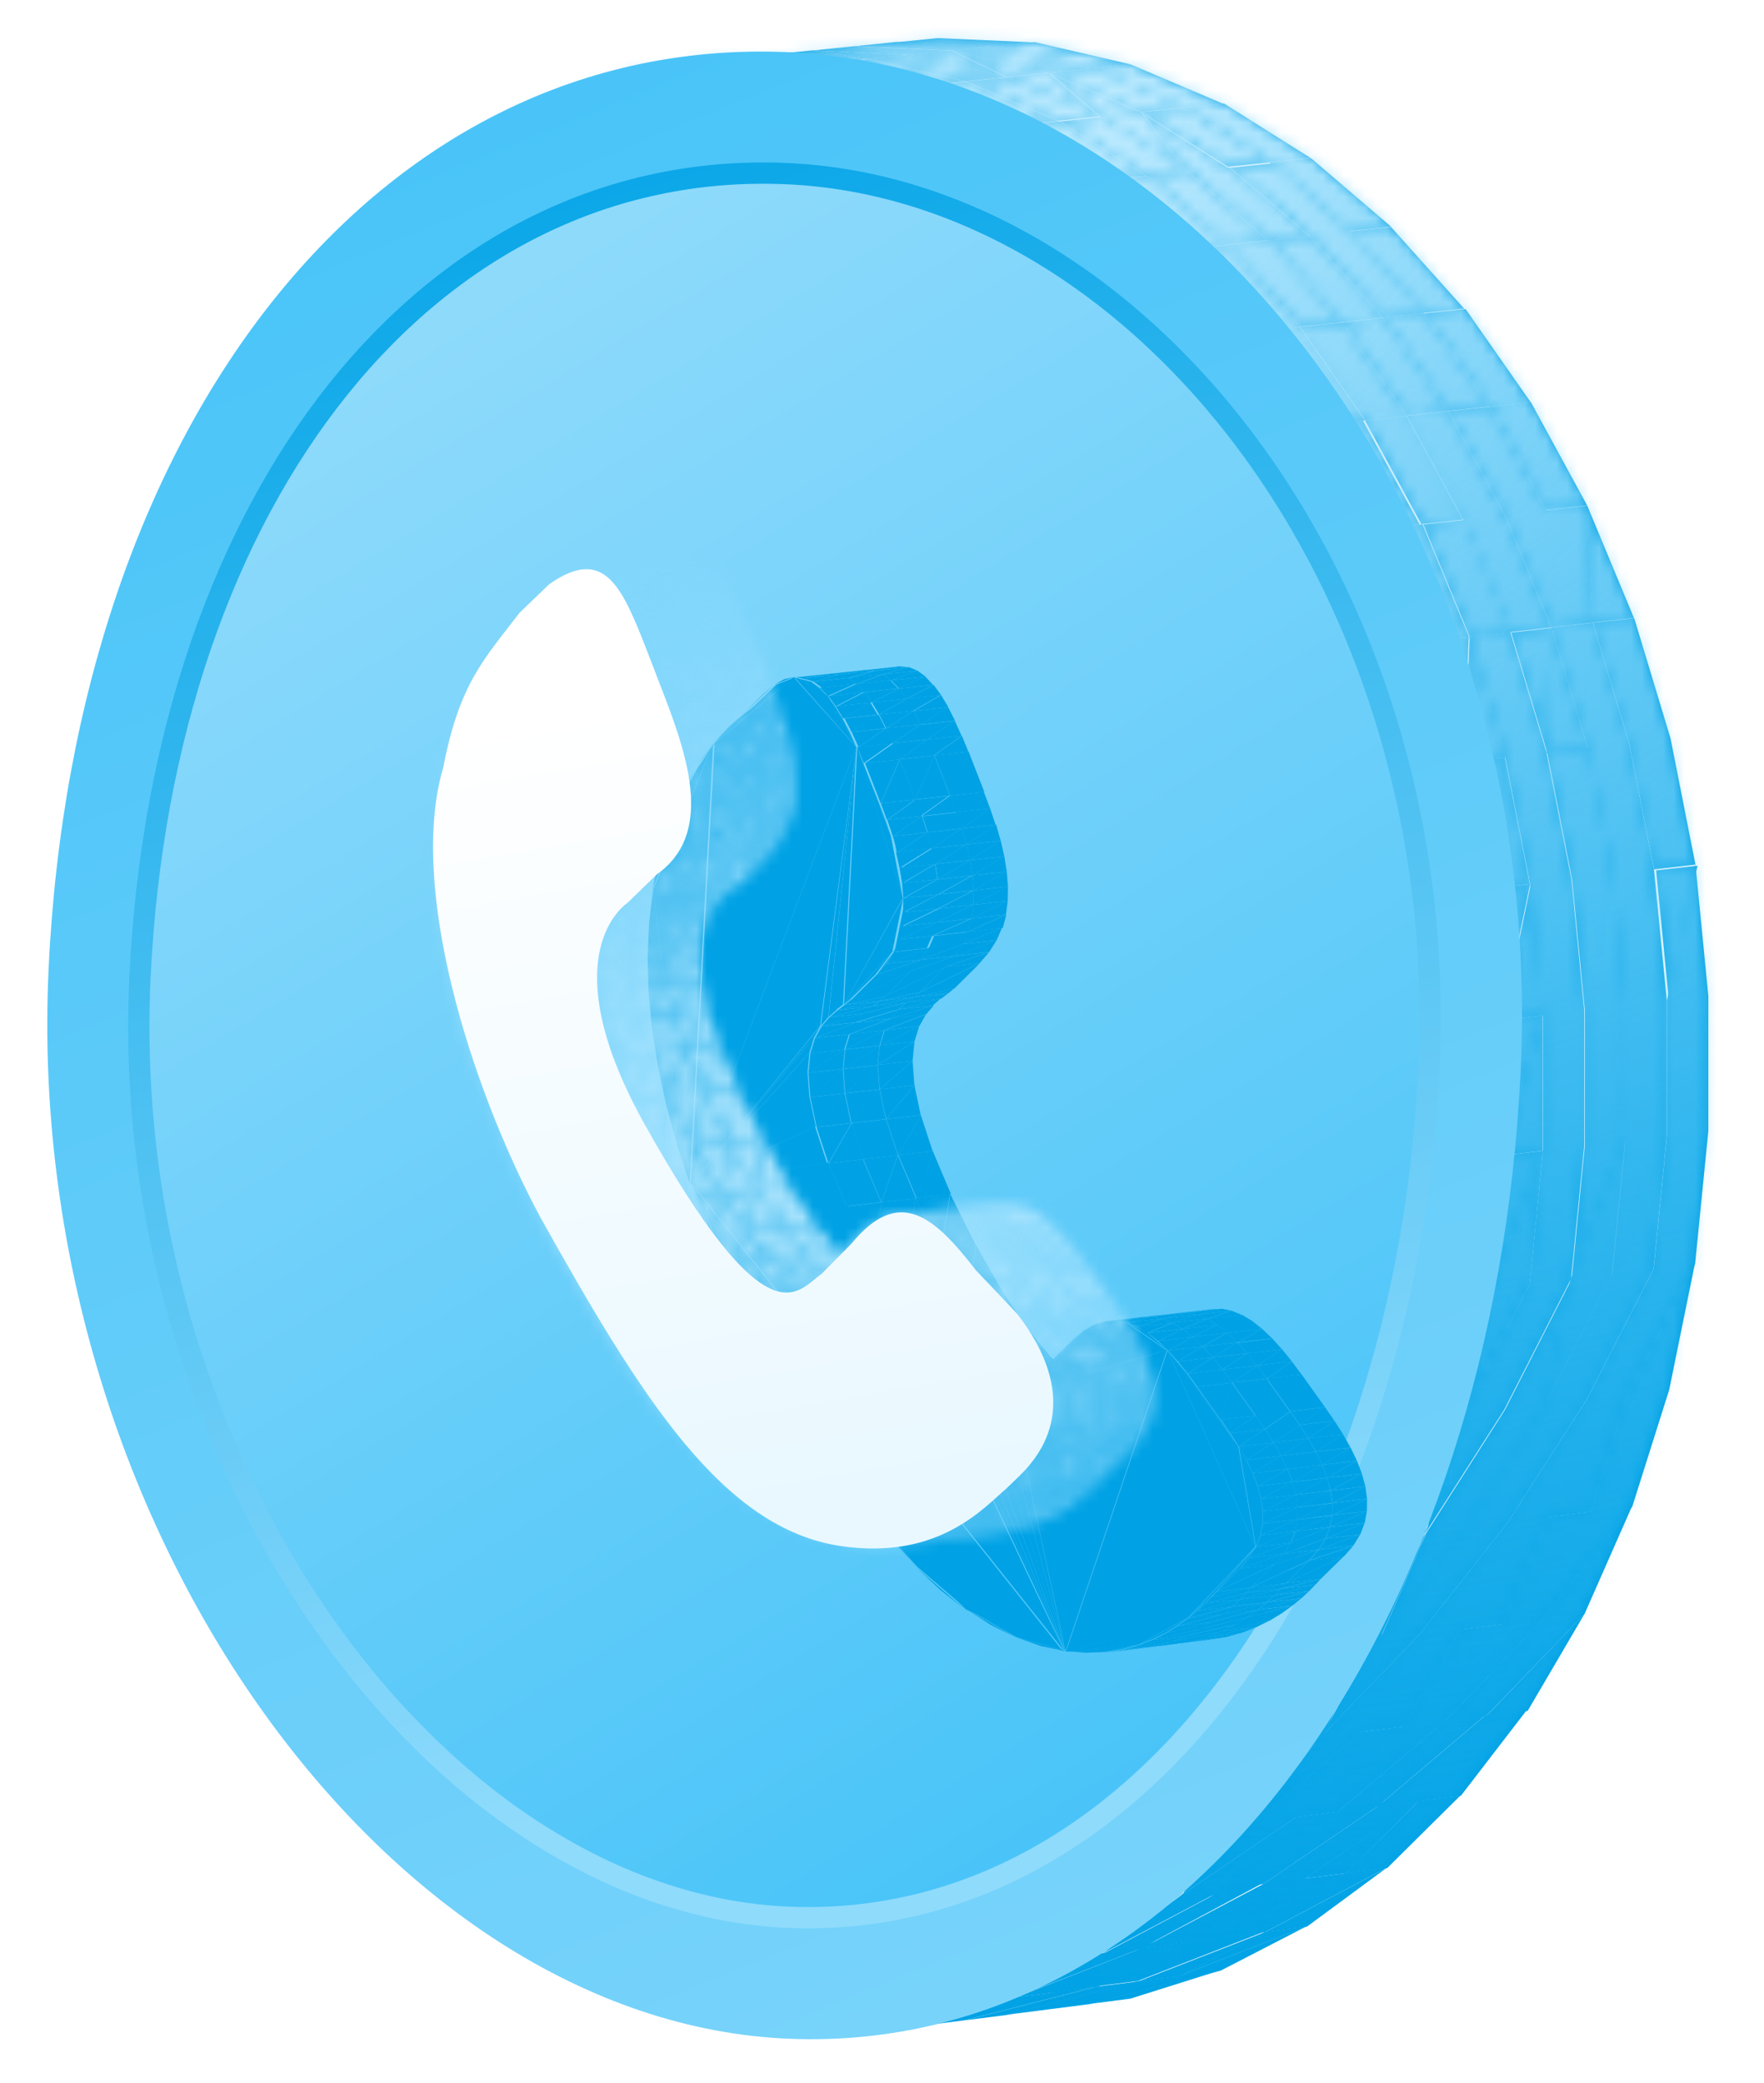 <svg width="166" height="196" fill="none" xmlns="http://www.w3.org/2000/svg"><path d="m6.01 101.194 1.199 12.235 2.309 11.779-3.508-24.014Zm1.185-24.975-1.199 12.4.014 12.575 1.185-24.975ZM6.01 101.194l3.508 24.014 7.66 21.714L6.01 101.194Zm3.508 24.014 3.347 11.203 4.312 10.511-7.66-21.714Zm3.405-71.675L7.195 76.219 6.01 101.194l6.913-47.662Zm0 0L9.532 64.49 7.195 76.22l5.728-22.686Zm4.254 93.389 5.206 9.698 6.029 8.765-11.235-18.463ZM6.01 101.194l11.167 45.728 25.473 32.71-36.64-78.438Zm29.381-81.867L12.923 53.534l-6.913 47.66 29.381-81.867ZM22.54 34.308l-5.254 9.132-4.363 10.093 9.617-19.224Zm-5.363 112.615 11.235 18.463 14.238 14.247-25.473-32.71ZM35.391 19.328l-29.38 81.866 36.639 78.438-7.26-160.305Zm-6.98 146.057 6.78 7.712 7.459 6.535-14.238-14.247Zm6.98-146.058L22.54 34.307l-9.617 19.225L35.39 19.328Zm0 0-6.789 6.91-6.062 8.07 12.851-14.98Zm7.259 160.305 8.066 5.236 8.603 3.813-16.67-9.049Zm8.169-170.24-7.995 4.286-7.433 5.65L50.82 9.39Zm-8.17 170.24 16.67 9.049 18.233 2.843-34.902-11.892Zm59.841 8.942 3.879-.496 8.459-2.667-12.338 3.163ZM84.366 3.979l9.116.412-5.229-.81-3.887.398Zm9.116.412 3.886-.398-9.115-.412 5.229.81Z" fill="#00A2E5"/><path d="M68.214 5.408 50.937 9.485l-15.37 9.932L68.215 5.408Zm-8.809 183.276 9.034 2.262 9.13.58-18.164-2.842Zm51.589-2.756-8.49 2.668 12.381-3.163-3.891.495Zm-12.386 3.164 3.896-.496 8.49-2.668-12.386 3.164ZM80.411 4.348l9.149.413-5.244-.811-3.905.398Zm9.149.413 3.903-.4-9.147-.411 5.244.81Zm21.434 181.167 3.891-.495 8.037-4.149-11.928 4.644ZM93.463 4.362l9.082 2.105-5.183-2.504-3.899.399ZM107.1 186.423l-8.492 2.669 12.386-3.164-3.894.495ZM102.545 6.467l3.897-.4-9.08-2.104 5.183 2.504ZM94.708 189.59l3.9-.497 8.492-2.669-12.392 3.166ZM76.502 4.746l9.15.414-5.241-.812-3.909.398Z" fill="#00A2E5"/><path d="m67.999 5.466-8.93 1.268-8.532 2.85L68 5.466Zm17.676-.294 3.905-.399-9.144-.413 5.239.812Zm33.366 176.61-8.035 4.151 11.923-4.644-3.888.493Zm-76.061-2.199 35.151 12.035 33.232-13.639-68.384 1.604Z" fill="#00A2E5"/><path d="m107.129 186.447 3.901-.496 8.052-4.151-11.953 4.647ZM89.56 4.747l9.098 2.108-5.188-2.506-3.91.399Zm13.664 182.196-8.506 2.671 12.411-3.167-3.905.496ZM98.658 6.855l3.908-.4-9.096-2.106 5.188 2.506Zm-7.85 183.256 3.91-.497 8.506-2.671-12.416 3.168ZM72.562 5.133l9.167.414-5.247-.813-3.92.399Zm46.52 176.667 3.895-.493 7.51-5.536-11.405 6.029ZM35.583 19.402l7.28 160.442 98.219-84.034L35.583 19.402Z" fill="#00A2E5"/><path d="m81.723 5.559 3.91-.4-9.146-.413 5.236.813Zm20.794.908 8.641 3.676-4.745-4.076-3.896.4Zm12.589 175.795-8.036 4.152 11.927-4.646-3.891.494Zm-3.948-172.119 3.894-.402-8.639-3.674 4.745 4.076Zm-7.985 176.766 3.897-.495 8.036-4.152-11.933 4.647ZM85.633 5.159l9.08 2.108-5.174-2.507-3.906.4Zm17.774 11.756L68.029 5.423 35.027 19.601l68.38-2.686Z" fill="#00A2E5"/><path d="m99.299 187.437-8.512 2.673 12.423-3.169-3.911.496ZM94.727 7.241l3.914-.4-9.102-2.108 5.188 2.508Zm31.861 169.018-7.514 5.539 11.411-6.03-3.897.491Zm-39.717 14.348 3.916-.497 8.511-2.673-12.427 3.17ZM68.608 5.517l9.172.415-5.246-.814-3.926.4Zm46.564 176.775 3.902-.494 7.514-5.539-11.416 6.033Zm-37.013 9.283 8.948-1.105 8.58-2.701-17.528 3.806Z" fill="#00A2E5"/><path d="m77.82 5.947 3.925-.4-9.174-.414 5.248.814Zm20.867.908 8.667 3.68-4.756-4.08-3.911.4Zm12.63 175.955-8.06 4.155 11.967-4.649-3.907.494Zm-3.963-172.274 3.909-.403-8.665-3.678 4.756 4.08Zm19.289 165.746 3.898-.49 6.886-6.828-10.784 7.318Zm-27.298 11.179 3.912-.496 8.06-4.155-11.972 4.651ZM81.745 5.547l9.107 2.11-5.186-2.51-3.921.4Zm29.518 4.586 8.15 5.132-4.244-5.534-3.906.402ZM95.428 187.958l-8.515 2.674 12.432-3.171-3.917.497Zm-4.576-180.3 3.92-.402-9.106-2.109 5.186 2.51Zm28.561 7.607 3.904-.405-8.148-5.13 4.244 5.535Zm3.328 161.508-7.517 5.543 11.419-6.034-3.902.491Zm-11.424 6.037 3.907-.494 7.517-5.543-11.424 6.037ZM94.772 7.256l8.668 3.683-4.753-4.084-3.915.401Zm38.758 162.195-6.887 6.831 10.784-7.318-3.897.487Zm-26.125 13.853-8.06 4.157 11.972-4.651-3.912.494ZM86.437 8.104l-9.183-2.162-9.25-.424 18.433 2.586Z" fill="#00A2E5"/><path d="m103.589 11.022 3.895-.403-8.626-3.679 4.731 4.082Zm19.209 165.747 3.883-.491 6.855-6.828-10.738 7.319Zm-27.184 11.178 3.897-.496 8.023-4.155-11.92 4.651Zm-17.454 3.68 17.515-3.789 15.688-9.763-33.204 13.552Z" fill="#00A2E5"/><path d="m77.855 5.963 9.111 2.112-5.185-2.512-3.926.4Zm29.54 4.589 8.152 5.135-4.241-5.538-3.911.403Zm26.182 158.921 3.898-.488 6.169-8.023-10.067 8.511ZM86.966 8.075l3.925-.401-9.11-2.11 5.185 2.511Zm28.581 7.612 3.91-.406-8.151-5.132 4.241 5.538Zm3.332 161.6-7.52 5.545 11.427-6.036-3.907.491Zm-11.432 6.04 3.912-.495 7.52-5.545-11.432 6.04Zm12.01-168.046 7.557 6.467-3.652-6.872-3.905.405Zm7.557 6.467 3.903-.41-7.555-6.462 3.652 6.872ZM90.891 7.673l8.67 3.686-4.75-4.087-3.92.401Zm38.784 162.287-6.889 6.836 10.791-7.323-3.902.487Zm-26.144 13.862-8.063 4.159 11.979-4.654-3.916.495Zm-3.97-172.463 3.919-.404-8.67-3.683 4.752 4.087Zm19.318 165.928 3.907-.491 6.889-6.836-10.796 7.327Zm20.868-15.842-6.17 8.028 10.067-8.511-3.897.483ZM103.48 10.955l8.154 5.138-4.239-5.541-3.915.403Zm26.195 159.005 3.902-.487 6.17-8.028-10.072 8.515Zm-86.736 9.879 68.212-1.59 30.182-82.55-98.394 84.14Z" fill="#00A2E5"/><path d="m111.679 16.182 3.854-.405-8.029-5.13 4.175 5.535Zm3.279 161.527-7.408 5.542 11.26-6.033-3.852.491ZM103.406 16.983 86.455 8.068l-18.42-2.55 35.371 11.465Z" fill="#00A2E5"/><path d="m139.876 161.48 3.882-.483 5.342-9.117-9.224 9.6ZM103.8 183.845l3.9-.494 7.492-5.545-11.392 6.039Zm11.97-168.053 7.529 6.467-3.634-6.872-3.895.405Zm7.529 6.467 3.893-.41-7.527-6.462 3.634 6.872ZM95.686 187.87l8.11-4.173 7.566-5.569-15.676 9.742Z" fill="#00A2E5"/><path d="m86.998 8.104 8.664 3.687-4.744-4.088-3.92.401Zm38.765 162.348-6.883 6.837 10.785-7.325-3.902.488Zm1.244-148.677 6.877 7.678-2.978-8.087-3.899.409Zm6.877 7.678 3.899-.413-6.877-7.674 2.978 8.087ZM95.662 11.791l3.92-.404-8.663-3.684 4.743 4.088Zm19.31 165.99 3.908-.492 6.883-6.837-10.791 7.329Zm20.858-15.847-6.165 8.03 10.063-8.514-3.898.484Zm5.224-65.924-37.506-79.25-68.262 2.666 105.768 76.583Z" fill="#00A2E5"/><path d="m99.72 11.426 8.145 5.14-4.231-5.543-3.915.403Zm45.496 140.935-5.357 9.124 9.249-9.603-3.892.479Zm-19.319 18.126 3.901-.488 6.164-8.03-10.065 8.518Zm-18.032-153.92 3.913-.407-8.144-5.137 4.231 5.544Zm3.332 161.742-7.513 5.549 11.424-6.042-3.911.493Zm24.765-16.34 3.897-.484 5.357-9.124-9.254 9.608ZM111.778 16.16l7.551 6.473-3.642-6.879-3.909.406Zm33.438 136.201 3.892-.479 4.462-10.119-8.354 10.598ZM119.329 22.633l3.908-.41-7.55-6.469 3.642 6.879Zm2.662 148.343-6.883 6.84 10.789-7.329-3.906.489Zm1.246-148.753 6.878 7.682-2.975-8.092-3.903.41Zm6.878 7.682 3.902-.413-6.877-7.679 2.975 8.092Zm10.029 8.356 3.896-.418-6.125-8.765 2.229 9.183Zm-6.127-8.77 6.127 8.77-2.229-9.183-3.898.414Zm-22.82 148.818 3.911-.493 6.883-6.84-10.794 7.333Zm-7.784-161.325-8.21-5.171-8.73-3.708 16.94 8.88Z" fill="#00A2E5"/><path d="m132.064 162.474-6.173 8.035 10.079-8.52-3.906.485ZM95.754 11.818l8.159 5.144-4.235-5.548-3.924.404Zm45.581 141.04-5.365 9.131 9.267-9.61-3.902.479Zm8.369-10.606-4.467 10.127 8.364-10.6-3.897.473Zm-27.724 28.746 3.911-.489 6.173-8.035-10.084 8.524ZM103.913 16.962l3.922-.407-8.157-5.141 4.235 5.548Zm45.791 125.29 3.897-.473 3.483-11.022-7.38 11.495Zm-17.64 20.222 3.906-.485 5.365-9.131-9.271 9.616ZM107.835 16.555l7.563 6.478-3.645-6.885-3.918.407Zm33.5 136.303 3.902-.479 4.467-10.127-8.369 10.606ZM115.398 23.033l3.916-.41-7.561-6.475 3.645 6.885Zm30.066 24.962 3.9-.423-5.305-9.736 1.405 10.16Zm-27.399 123.493-6.893 6.845 10.808-7.335-3.915.49Zm1.249-148.866 6.889 7.689-2.976-8.099-3.913.41Zm20.843 15.633 5.307 9.74-1.405-10.159-3.902.419Zm-13.954-7.944 3.912-.414-6.888-7.685 2.976 8.099Zm10.048 8.362 3.906-.419-6.135-8.771 2.229 9.19Zm-6.136-8.776 6.136 8.776-2.229-9.19-3.907.414Zm-1.961 133.061-6.174 8.04 10.084-8.524-3.91.484Zm25.033-31.733-3.483 11.027 7.38-11.495-3.897.468Zm-15.757 22.113-5.366 9.136 9.271-9.616-3.905.48Zm8.373-10.612-4.468 10.132 8.369-10.606-3.901.474Zm7.384-11.501 3.897-.468 2.408-11.821-6.305 12.289Zm-35.122 40.263 3.915-.49 6.174-8.04-10.089 8.53Zm31.798-112.907 3.9-.43-4.399-10.58.499 11.01Z" fill="#00A2E5"/><path d="m111.361 178.219 6.919-6.854 6.197-8.054-13.116 14.908Z" fill="#00A2E5"/><path d="m145.831 142.739 3.9-.474 3.481-11.026-7.381 11.5Zm-17.643 20.231 3.909-.485 5.363-9.135-9.272 9.62Zm17.304-114.956 4.398 10.585-.499-11.009-3.899.424Zm-41.537-31.031 7.561 6.48-3.64-6.887-3.921.407ZM137.46 153.35l3.904-.48 4.467-10.131-8.371 10.611ZM111.516 23.464l3.92-.411-7.56-6.477 3.64 6.888Zm30.072 24.974 3.904-.424-5.305-9.74 1.401 10.164Zm-26.152-25.385 6.887 7.692-2.972-8.102-3.915.41Zm20.846 15.64 5.306 9.745-1.401-10.164-3.905.419Zm19.338 80.719-2.408 11.827 6.303-12.288-3.895.461Zm0 0 3.895-.461 1.246-12.519-5.141 12.98Zm-33.297-88.667 3.915-.414-6.887-7.688 2.972 8.102Zm10.05 8.367 3.909-.42-6.134-8.776 2.225 9.196Zm-6.135-8.781 6.135 8.78-2.225-9.194-3.91.414Zm27.065 39.574 3.898-.435-3.413-11.3-.485 11.735Zm-29.028 93.55-6.173 8.044 10.086-8.529-3.913.485ZM149.89 58.599l3.413 11.306.485-11.735-3.898.43Zm-.577 73.108-3.482 11.032 7.381-11.5-3.899.468Zm7.552-24.82 3.896-.455.002-12.705-3.898 13.16Zm-1.21-25.08 3.896-.443-2.35-11.894-1.546 12.336Zm-22.103 72.023-5.364 9.14 9.272-9.62-3.908.48Zm8.375-10.616-4.467 10.136 8.371-10.611-3.904.475Zm7.386-11.507 3.899-.468 2.408-11.827-6.307 12.295Zm7.552-24.82-1.245 12.525 5.141-12.98-3.896.455Zm.002-12.711 3.896-.449-1.212-12.363-2.684 12.812Zm-10.88-35.147 3.903-.43-4.398-10.585.495 11.015Zm7.316 10.876 2.352 11.901 1.546-12.336-3.898.435Zm-11.376 73.309 3.904-.475 3.482-11.032-7.386 11.507Zm-17.652 20.241 3.913-.485 5.364-9.14-9.277 9.625Zm17.313-115.017 4.399 10.591-.495-11.015-3.904.424Zm15.279 45.738-.002 12.711 3.898-13.16-3.896.449Zm-23.315 59.654 3.908-.48 4.467-10.136-8.375 10.616Z" fill="#00A2E5"/><path d="m111.363 178.249 13.098-14.899 9.859-19.304-22.957 34.203Zm44.489-96.341 1.21 12.366 2.678-12.808-3.888.442Zm-37.835-50.714-6.925-7.715-7.601-6.496 14.526 14.211Z" fill="#00A2E5"/><path d="m137.689 48.879 3.904-.425-5.301-9.744 1.397 10.169Zm-26.141-25.396 6.883 7.696-2.967-8.106-3.916.41Zm20.839 15.646 5.302 9.75-1.397-10.169-3.905.42Zm19.329 80.752-2.405 11.83 6.301-12.293-3.896.463Zm0 0 3.896-.463 1.244-12.523-5.14 12.986Zm-33.285-88.702 3.915-.415-6.882-7.691 2.967 8.106Zm10.046 8.37 3.91-.42-6.13-8.78 2.22 9.2Zm-6.131-8.785 6.131 8.785-2.22-9.2-3.911.415Zm27.053 39.59 3.898-.436-3.41-11.304-.488 11.74Zm-3.411-11.31 3.411 11.31.488-11.74-3.899.43Zm-.578 73.136-3.478 11.036 7.379-11.505-3.901.469Zm7.55-24.829 3.896-.456.002-12.71-3.898 13.166Zm-1.211-25.091 3.898-.443-2.35-11.899-1.548 12.342Zm-22.094 72.052-5.36 9.143 9.269-9.624-3.909.481Zm8.372-10.621-4.463 10.14 8.368-10.615-3.905.475Zm7.383-11.511 3.901-.469 2.405-11.83-6.306 12.299Zm7.55-24.829-1.244 12.53 5.14-12.986-3.896.456Zm.002-12.717 3.896-.448-1.211-12.369-2.685 12.817Zm-10.877-35.16 3.903-.43-4.395-10.59.492 11.02Zm7.314 10.88 2.35 11.906 1.548-12.342-3.898.436Zm-11.372 73.337 3.905-.475 3.478-11.036-7.383 11.511Zm-.338-94.812 4.396 10.595-.492-11.02-3.904.425Zm15.273 45.755-.002 12.717 3.898-13.165-3.896.448Zm-23.307 59.678 3.909-.481 4.463-10.14-8.372 10.621Zm22.094-72.052 1.213 12.374 2.685-12.817-3.898.443Zm-22.185-32.496-11.497-18.58-14.513-14.2 26.01 32.78Zm4.192-.444 3.91-.425-5.305-9.75 1.395 10.175Zm-5.307-9.756 5.307 9.756-1.395-10.175-3.912.419Zm19.35 80.802-2.406 11.838 6.309-12.301-3.903.463Zm0 0 3.903-.463 1.245-12.53-5.148 12.993Zm-23.266-80.382 3.916-.42-6.135-8.785 2.219 9.205Zm-6.136-8.79 6.136 8.79-2.219-9.205-3.917.415Z" fill="#00A2E5"/><path d="m124.477 163.382 5.37-9.146 4.472-10.148-9.842 19.294Zm21.051-92.511 3.9-.436-3.409-11.31-.491 11.746Zm-34.166 107.395 22.85-34.17 7.121-48.176-29.971 82.346Z" fill="#00A2E5"/><path d="m142.203 59.518 3.394 11.311.489-11.741-3.883.43Zm-.576 73.14-3.461 11.036 7.345-11.505-3.884.469Zm7.513-24.831 3.88-.456.002-12.71-3.882 13.166Zm-1.204-25.092 3.88-.442-2.337-11.9-1.543 12.342Zm-13.657 61.434-4.441 10.141 8.328-10.616-3.887.475Zm7.348-11.511 3.884-.469 2.392-11.832-6.276 12.301Zm7.513-24.831-1.237 12.53 5.117-12.986-3.88.456Zm.002-12.717 3.88-.449-1.206-12.368-2.674 12.817Zm-10.825-35.162 3.886-.43-4.372-10.59.486 11.02Zm7.28 10.881 2.339 11.906 1.543-12.342-3.882.436Zm-11.318 73.34 3.887-.475 3.461-11.036-7.348 11.511Zm-.336-94.817 4.374 10.596-.486-11.02-3.888.424Zm15.199 45.758-.002 12.717 3.882-13.166-3.88.45Zm-1.206-12.375 1.206 12.375 2.674-12.817-3.88.442Zm-6.869 13.275-11.411-46.283-25.949-32.745 37.36 79.028Z" fill="#00A2E5"/><path d="m129.656 49.777 3.935-.426-5.333-9.774 1.398 10.2Zm-5.334-9.78 5.334 9.78-1.398-10.2-3.936.42Zm5.291 9.765-5.326-9.77-6.159-8.8 11.485 18.57Zm14.342 71.051-2.396 11.838 6.284-12.301-3.888.463Zm0 0 3.888-.463 1.239-12.531-5.127 12.994Zm-2.311-49.559 3.89-.437-3.398-11.311-.492 11.748Zm-3.4-11.318 3.4 11.318.492-11.749-3.892.43Zm-.578 73.185-3.465 11.043 7.358-11.513-3.893.47Zm7.527-24.846 3.889-.456.001-12.718-3.89 13.174Zm-1.207-25.107 3.89-.443-2.342-11.908-1.548 12.35Zm-6.32 49.953 3.893-.47 2.396-11.838-6.289 12.308Zm7.527-24.846-1.238 12.538 5.127-12.994-3.889.456Zm.001-12.725 3.889-.45-1.207-12.375-2.682 12.825Zm-10.845-35.183 3.895-.431-4.379-10.597.484 11.028Zm7.295 10.887 2.342 11.914 1.548-12.35-3.89.436Zm-11.676-21.49 4.381 10.603-.484-11.028-3.897.425Zm15.226 45.786-.001 12.725 3.89-13.174-3.889.45Zm-1.208-12.382 1.208 12.382 2.682-12.825-3.89.443Z" fill="#00A2E5"/><path d="m134.32 144.134 3.46-11.043 2.393-11.843-5.853 22.886Z" fill="#00A2E5"/><path d="m140.102 121.276-2.376 11.841 6.238-12.304-3.862.463Zm0 0 3.862-.463 1.228-12.533-5.09 12.996Zm-2.293-49.567 3.863-.437-3.371-11.314-.492 11.75Z" fill="#00A2E5"/><path d="m134.319 144.134 5.79-22.877 1.224-25.264-7.014 48.141Zm-.012-83.758 3.406 11.325.496-11.756-3.902.43Zm6.963 48.371 3.899-.457.001-12.726-3.9 13.183Zm-1.21-25.124 3.9-.444-2.346-11.915-1.554 12.359Zm-2.49-11.919-3.418-11.331-4.403-10.61 7.821 21.94Z" fill="#00A2E5"/><path d="m141.399 108.74-1.227 12.539 5.084-12.996-3.857.457Zm.001-12.727 3.857-.45-1.197-12.377-2.66 12.827Zm-.215-.003-3.561-24.315-7.8-21.931 11.361 46.246Z" fill="#00A2E5"/><path d="m137.757 71.704 2.343 11.92 1.551-12.357-3.894.437Zm3.551 24.309v12.731l3.894-13.181-3.894.45Zm-1.208-12.39 1.208 12.39 2.685-12.833-3.893.444Z" fill="#00A2E5"/><path d="m140.059 121.267 1.225-12.539.001-12.726-1.226 25.265Zm1.226-25.265-1.196-12.384-2.318-11.915 3.514 24.3Z" fill="#00A2E5"/><mask id="a" style="mask-type:alpha" maskUnits="userSpaceOnUse" x="6" y="3" width="155" height="189"><path d="m6.142 101.248 1.173 12.24 2.28 11.781-3.453-24.021Zm1.223-24.99L6.149 88.665l-.007 12.582 1.223-24.99Zm-1.223 24.99 3.454 24.021 7.595 21.715-11.05-45.736Zm3.454 24.021 3.316 11.205 4.279 10.51-7.595-21.715Zm3.514-71.718L7.365 76.257l-1.223 24.991 6.968-47.697Zm0 0-3.397 10.97-2.348 11.736 5.745-22.706Zm4.08 93.433 5.172 9.696 5.992 8.761-11.163-18.457ZM6.143 101.248l11.049 45.736 25.326 32.691-36.375-78.427Zm29.415-81.951L13.11 53.55l-6.968 47.697 29.415-81.951Zm-12.83 15.006-5.251 9.143-4.366 10.105 9.616-19.248ZM17.19 146.984l11.163 18.457 14.163 14.234-25.326-32.691ZM35.557 19.297 6.142 101.248l36.375 78.427-6.96-160.378ZM28.354 165.44l6.742 7.706 7.421 6.528-14.163-14.234Zm7.203-146.144-12.83 15.006L13.11 53.55l22.447-34.254Zm0 0-6.776 6.923-6.055 8.083 12.831-15.006Zm6.96 160.378 8.03 5.228 8.565 3.802-16.595-9.03Zm8.43-170.342-7.974 4.3-7.416 5.664 15.39-9.964Zm-8.43 170.342 16.595 9.03 18.164 2.819-34.759-11.849Zm59.797 8.917 3.854-.501 8.41-2.68-12.264 3.181ZM84.62 3.978l9.056.4-5.194-.803-3.862.403Zm9.056.4 3.861-.404-9.055-.4 5.194.803Z" fill="#00A2E5"/><path d="M68.311 5.363 51.12 9.465l-15.306 9.957 32.498-14.06Zm-9.073 183.346 8.982 2.25 9.082.567-18.064-2.817Zm51.548-2.767-8.453 2.682 12.326-3.182-3.873.5Zm-12.33 3.184 3.877-.502 8.453-2.682-12.33 3.184ZM80.66 4.342l9.103.4-5.217-.804-3.886.404Zm9.103.4 3.885-.405-9.102-.4 5.217.805Zm21.022 181.2 3.873-.5 8.005-4.161-11.878 4.661ZM93.649 4.337l9.034 2.094-5.153-2.498-3.88.404Zm13.261 182.106-8.455 2.683 12.331-3.184-3.876.501ZM102.683 6.431l3.879-.406-9.032-2.092 5.153 2.498Zm-8.11 183.197 3.882-.502 8.455-2.683-12.336 3.185ZM76.77 4.746l9.105.4-5.214-.804-3.89.404Z" fill="#00A2E5"/><path d="M67.999 5.444 59.07 6.73l-8.533 2.874 17.462-4.16Zm17.909-.28 3.887-.405-9.098-.4 5.211.805Zm32.898 176.622-8.002 4.163 11.87-4.662-3.868.499Zm-75.81-2.18 35.12 12.051 33.246-13.761-68.366 1.71Z" fill="#00A2E5"/><path d="m106.953 186.478 3.885-.502 8.025-4.164-11.91 4.666ZM89.766 4.724l9.056 2.096-5.162-2.5-3.894.404Zm13.297 182.255-8.476 2.684 12.366-3.185-3.89.501ZM98.822 6.819l3.893-.405L93.66 4.32l5.162 2.5Zm-8.13 183.347 3.895-.503 8.476-2.684-12.37 3.187ZM72.837 5.133l9.128.402-5.224-.806-3.904.404Zm46.026 176.679 3.881-.499 7.488-5.549-11.369 6.048ZM35.838 19.401l6.99 160.573 98.139-84.247L35.837 19.4Z" fill="#00A2E5"/><path d="m81.957 5.551 3.89-.405-9.098-.4 5.208.805Zm20.687.879 8.59 3.665-4.714-4.07-3.876.405Zm12.225 175.835-8.001 4.165 11.874-4.664-3.873.499Zm-3.635-172.17 3.875-.407-8.589-3.664 4.714 4.071Zm-8.244 176.836 3.878-.501 8.001-4.165-11.879 4.666ZM85.848 5.146l9.03 2.096-5.144-2.501-3.886.405Zm17.541 11.74L68.042 5.384l-33.016 14.3 68.363-2.798Z" fill="#00A2E5"/><path d="m99.146 187.479-8.483 2.686 12.379-3.188-3.896.502ZM94.899 7.206l3.9-.406-9.063-2.096L94.9 7.206Zm31.448 169.051-7.494 5.552 11.376-6.048-3.882.496Zm-39.585 14.411 3.901-.503 8.483-2.686-12.384 3.189ZM68.886 5.518l9.135.403-5.224-.808-3.911.406Zm46.08 176.791 3.887-.5 7.494-5.552-11.381 6.052Zm-36.808 9.288 8.947-1.123 8.58-2.726-17.527 3.849Z" fill="#00A2E5"/><path d="m78.078 5.94 3.91-.406-9.137-.402 5.227.808Zm20.786.879 8.628 3.67-4.731-4.077-3.897.407Zm12.282 176.021-8.036 4.169 11.929-4.669-3.893.5Zm-3.654-172.352 3.895-.408-8.626-3.668 4.731 4.077Zm18.934 165.8 3.884-.496 6.871-6.841-10.755 7.337Zm-27.214 11.223 3.898-.502 8.036-4.169-11.934 4.671ZM81.99 5.534l9.069 2.098-5.163-2.504-3.906.406Zm29.398 4.546 8.11 5.123-4.218-5.53-3.892.407ZM95.31 188.014l-8.488 2.687 12.39-3.19-3.902.503ZM91.058 7.632l3.905-.407-9.068-2.097 5.163 2.504Zm28.439 7.571 3.89-.41-8.108-5.12 4.218 5.53Zm3.041 161.582-7.499 5.555 11.387-6.052-3.888.497Zm-11.392 6.055 3.893-.5 7.499-5.555-11.392 6.055ZM94.963 7.225l8.629 3.672-4.728-4.078-3.9.406Zm38.335 162.219-6.872 6.844 10.755-7.337-3.883.493Zm-26.049 13.897-8.037 4.17 11.934-4.671-3.897.501ZM86.434 8.104l-9.178-2.17-9.247-.416 18.425 2.586Z" fill="#00A2E5"/><path d="m103.808 11.015 3.873-.408-8.568-3.668 4.695 4.076Zm18.814 165.764 3.862-.496 6.825-6.84-10.687 7.336Zm-27.041 11.22 3.876-.502 7.982-4.167-11.858 4.669Zm-17.421 3.67 17.509-3.823 15.694-9.814-33.204 13.637Z" fill="#00A2E5"/><path d="m78.13 5.963 9.073 2.1-5.161-2.506-3.912.406Zm29.422 4.549 8.114 5.126-4.217-5.534-3.897.408Zm25.814 158.963 3.885-.493 6.16-8.037-10.045 8.53ZM87.203 8.063l3.91-.408-9.071-2.098 5.161 2.506Zm28.463 7.575 3.895-.411-8.112-5.123 4.217 5.534Zm3.044 161.676-7.502 5.558 11.395-6.055-3.893.497Zm-11.4 6.059 3.898-.501 7.502-5.558-11.4 6.059Zm12.251-168.146 7.518 6.458-3.627-6.87-3.891.412Zm7.518 6.458 3.89-.414-7.517-6.455 3.627 6.87ZM91.114 7.655l8.632 3.675-4.726-4.082-3.906.407Zm38.364 162.313-6.875 6.849 10.763-7.342-3.888.493Zm-26.07 13.905-8.04 4.173 11.942-4.673-3.902.5ZM99.746 11.33l3.905-.41-8.63-3.672 4.725 4.082Zm18.964 165.984 3.893-.497 6.875-6.849-10.768 7.346Zm20.818-15.88-6.162 8.041 10.045-8.53-3.883.489ZM103.651 10.921l8.115 5.129-4.214-5.538-3.901.409Zm25.827 159.047 3.888-.493 6.162-8.041-10.05 8.534Zm-86.539 9.999 68.115-1.688 30.279-82.709-98.394 84.397Z" fill="#00A2E5"/><path d="m111.829 16.176 3.814-.411-7.936-5.12 4.122 5.531Zm2.973 161.538-7.339 5.552 11.152-6.049-3.813.497ZM103.389 16.983l-16.93-8.93-18.407-2.535 35.337 11.465Z" fill="#00A2E5"/><path d="m139.716 161.483 3.861-.489 5.328-9.127-9.189 9.616Zm-35.917 22.424 3.88-.501 7.461-5.557-11.341 6.058Zm12.19-168.121 7.477 6.458-3.603-6.87-3.874.412Zm7.477 6.458 3.872-.415-7.475-6.454 3.603 6.87ZM95.686 187.89l8.109-4.192 7.567-5.591-15.676 9.783Z" fill="#00A2E5"/><path d="m87.25 8.104 8.622 3.676-4.717-4.084-3.905.408Zm38.328 162.363-6.866 6.85 10.753-7.344-3.887.494Zm1.491-148.744 6.837 7.672-2.952-8.086-3.885.414Zm6.837 7.672 3.883-.418-6.835-7.668 2.952 8.086ZM95.872 11.78l3.903-.41-8.62-3.674 4.717 4.084Zm18.948 166.035 3.892-.498 6.866-6.85-10.758 7.348Zm20.798-15.884-6.153 8.042 10.035-8.532-3.882.49Zm5.307-65.922-37.328-79.34-68.191 2.766 105.519 76.574Z" fill="#00A2E5"/><path d="m99.975 11.426 8.103 5.13-4.204-5.54-3.899.41Zm45.065 140.929-5.35 9.136 9.226-9.62-3.876.484Zm-19.268 18.162 3.885-.494 6.152-8.042-10.037 8.536Zm-17.694-153.96 3.897-.413-8.101-5.128 4.204 5.54Zm3.043 161.805-7.491 5.562 11.386-6.06-3.895.498Zm24.688-16.381 3.881-.49 5.35-9.136-9.231 9.626ZM111.975 16.144l7.508 6.465-3.615-6.877-3.893.412Zm33.065 136.211 3.876-.484 4.46-10.13-8.336 10.614ZM119.483 22.609l3.892-.416-7.507-6.46 3.615 6.876Zm2.399 148.402-6.866 6.853 10.756-7.347-3.89.494Zm1.493-148.818 6.836 7.676-2.949-8.09-3.887.414Zm6.836 7.676 3.886-.419-6.835-7.672 2.949 8.091Zm9.972 8.346 3.881-.424-6.085-8.76 2.204 9.184Zm-6.086-8.765 6.086 8.765-2.204-9.184-3.882.42Zm-22.976 148.912 3.895-.498 6.866-6.853-10.761 7.351Zm-7.723-161.377-8.195-5.175-8.717-3.705 16.912 8.88Z" fill="#00A2E5"/><path d="m131.928 162.499-6.164 8.049 10.057-8.539-3.893.49ZM96.007 11.817l8.119 5.136-4.21-5.546-3.91.41Zm45.175 141.049-5.361 9.143 9.249-9.628-3.888.485Zm8.357-10.623-4.469 10.138 8.353-10.618-3.884.48Zm-27.673 28.799 3.898-.494 6.164-8.049-10.062 8.543Zm-17.74-154.09 3.909-.412-8.118-5.133 4.209 5.546Zm45.413 125.291 3.884-.48 3.488-11.032-7.372 11.512Zm-17.611 20.256 3.893-.49 5.361-9.143-9.254 9.633Zm-23.893-145.96 7.524 6.47-3.619-6.882-3.905.413Zm33.147 136.327 3.888-.485 4.469-10.138-8.357 10.623ZM115.559 23.01l3.904-.416-7.523-6.467 3.619 6.883Zm29.915 24.933 3.888-.43-5.27-9.732 1.382 10.162Zm-27.509 123.595-6.88 6.858 10.781-7.354-3.901.496Zm1.498-148.944 6.851 7.683-2.952-8.099-3.899.416Zm20.741 15.61 5.27 9.739-1.382-10.162-3.888.424Zm-13.89-7.927 3.897-.42-6.849-7.679 2.952 8.099Zm9.997 8.352 3.893-.424-6.099-8.768 2.206 9.192Zm-6.1-8.772 6.1 8.772-2.206-9.192-3.894.42Zm-2.18 133.133-6.165 8.052 10.062-8.543-3.897.491Zm24.997-31.785-3.489 11.038 7.372-11.512-3.883.474Zm-15.738 22.146-5.362 9.148 9.254-9.633-3.892.485Zm8.361-10.629-4.469 10.144 8.357-10.623-3.888.479Zm7.377-11.517 3.883-.474 2.42-11.83-6.303 12.304Zm-35.063 40.333 3.901-.496 6.165-8.052-10.066 8.548Zm31.875-113.01 3.886-.435-4.364-10.58.478 11.015Z" fill="#00A2E5"/><path d="m111.361 178.236 6.917-6.871 6.199-8.071-13.116 14.942Z" fill="#00A2E5"/><path d="m145.693 142.741 3.886-.48 3.487-11.036-7.373 11.516Zm-17.612 20.266 3.895-.491 5.359-9.147-9.254 9.638ZM145.516 47.97l4.363 10.584-.478-11.013-3.885.429Zm-41.328-30.988 7.522 6.473-3.615-6.886-3.907.413Zm33.147 136.387 3.891-.486 4.467-10.142-8.358 10.628ZM111.71 23.455l3.906-.416-7.521-6.47 3.615 6.886ZM141.626 48.4l3.89-.43-5.268-9.737 1.378 10.167Zm-26.01-25.361 6.848 7.686-2.947-8.102-3.901.416Zm20.741 15.618 5.269 9.743-1.378-10.167-3.891.424Zm19.127 80.732-2.418 11.836 6.3-12.304-3.882.468Zm0 0 3.882-.468 1.262-12.526-5.144 12.994Zm-33.02-88.663 3.9-.42-6.847-7.683 2.947 8.102Zm9.998 8.356 3.895-.425-6.097-8.772 2.202 9.197Zm-6.098-8.777 6.098 8.777-2.202-9.197-3.896.42Zm26.896 39.556 3.884-.442-3.38-11.3-.504 11.742Zm-29.078 93.637-6.162 8.056 10.061-8.547-3.899.491Zm25.697-104.944 3.381 11.307.504-11.742-3.885.435Zm-.699 73.145-3.487 11.042 7.373-11.516-3.886.474Zm7.566-24.843 3.882-.461.024-12.71-3.906 13.171Zm-1.163-25.092 3.883-.447-2.322-11.897-1.561 12.344Zm-22.142 72.091-5.36 9.152 9.254-9.638-3.894.486Zm8.362-10.634-4.468 10.148 8.358-10.628-3.89.48Zm7.377-11.522 3.886-.474 2.418-11.836-6.304 12.31Zm7.566-24.843-1.262 12.533 5.144-12.994-3.882.461Zm.024-12.718 3.882-.454-1.186-12.367-2.696 12.821ZM145.991 58.99l3.888-.436-4.363-10.584.475 11.02Zm7.269 10.87 2.323 11.904 1.561-12.344-3.884.44Zm-11.457 73.361 3.89-.48 3.487-11.042-7.377 11.522Zm-17.621 20.277 3.899-.491 5.36-9.152-9.259 9.643ZM141.626 48.4l4.365 10.59-.475-11.02-3.89.43Zm15.144 45.738-.024 12.718 3.906-13.172-3.882.454Zm-23.329 59.717 3.894-.486 4.468-10.148-8.362 10.634Z" fill="#00A2E5"/><path d="m111.362 178.278 13.091-14.928 9.867-19.334-22.958 34.262Zm44.508-96.37 1.183 12.369 2.687-12.816-3.87.447Zm-37.876-50.714-6.902-7.716-7.579-6.495 14.481 14.211Z" fill="#00A2E5"/><path d="m137.745 48.853 3.889-.43-5.262-9.741 1.373 10.17Zm-25.988-25.37 6.841 7.69-2.94-8.106-3.901.417Zm20.725 15.624 5.263 9.746-1.373-10.171-3.89.425Zm19.111 80.758-2.415 11.84 6.296-12.307-3.881.467Zm0 0 3.881-.467 1.26-12.531-5.141 12.998Zm-32.995-88.692 3.899-.42-6.839-7.686 2.94 8.106Zm9.99 8.359 3.894-.425-6.09-8.775 2.196 9.2Zm-6.091-8.78 6.091 8.78-2.196-9.2-3.895.42Zm26.873 39.57 3.883-.443-3.377-11.304-.506 11.746Zm-3.377-11.311 3.377 11.31.506-11.746-3.883.436Zm-.7 73.168-3.483 11.046 7.368-11.52-3.885.474Zm7.56-24.85 3.881-.462.024-12.715-3.905 13.177Zm-1.163-25.1 3.882-.448-2.319-11.902-1.563 12.35Zm-22.124 72.114-5.353 9.154 9.246-9.641-3.893.487Zm8.355-10.637-4.462 10.15 8.351-10.631-3.889.481Zm7.372-11.527 3.885-.474 2.415-11.84-6.3 12.314Zm7.56-24.85-1.26 12.536 5.141-12.998-3.881.462Zm.023-12.722 3.882-.455-1.186-12.371-2.696 12.826Zm-10.771-35.16 3.888-.436-4.359-10.588.471 11.023Zm7.265 10.874 2.32 11.907 1.563-12.349-3.883.442Zm-11.449 73.385 3.889-.481 3.483-11.046-7.372 11.527Zm-.176-94.853 4.36 10.593-.471-11.023-3.889.43Zm15.131 45.754-.023 12.722 3.905-13.177-3.882.455Zm-23.31 59.736 3.893-.487 4.462-10.15-8.355 10.637Zm22.124-72.114 1.186 12.378 2.696-12.826-3.882.447Zm-22.177-32.465L118.068 31.18l-14.463-14.196 25.908 32.781Zm4.302-.457 3.896-.43-5.268-9.748 1.372 10.178Zm-5.269-9.753 5.269 9.753-1.372-10.178-3.897.425Zm19.137 80.813-2.417 11.847 6.305-12.316-3.888.469Zm0 0 3.888-.469 1.261-12.538-5.149 13.007ZM124.645 39.98l3.901-.426-6.096-8.78 2.195 9.206Zm-6.098-8.786 6.098 8.786-2.195-9.207-3.903.421Z" fill="#00A2E5"/><path d="m124.477 163.395 5.368-9.159 4.474-10.161-9.842 19.32Zm21.05-92.518 3.885-.442-3.376-11.31-.509 11.752Zm-34.165 107.425 22.802-34.214 7.169-48.204-29.971 82.418Z" fill="#00A2E5"/><path d="m142.276 59.509 3.352 11.309.505-11.745-3.857.436Zm-.697 73.157-3.456 11.044 7.315-11.519-3.859.475Zm7.506-24.847 3.855-.461.023-12.713-3.878 13.174Zm-1.154-25.096 3.856-.448-2.302-11.9-1.554 12.348Zm-13.671 61.468-4.429 10.148 8.292-10.629-3.863.481Zm7.319-11.525 3.859-.475 2.397-11.837-6.256 12.312Zm7.506-24.847-1.25 12.535 5.105-12.996-3.855.461Zm.023-12.72 3.855-.454-1.176-12.37-2.679 12.824Zm-10.694-35.154 3.862-.436-4.326-10.587.464 11.023Zm7.214 10.873 2.303 11.905 1.554-12.347-3.857.442ZM134.26 144.19l3.863-.481 3.456-11.044-7.319 11.525Zm-.173-94.839 4.327 10.593-.464-11.023-3.863.43ZM149.108 95.1l-.023 12.72 3.878-13.174-3.855.454Zm-1.177-12.376 1.177 12.376 2.679-12.824-3.856.448Zm-6.985 13.286-11.3-46.297-25.818-32.73 37.118 79.027Z" fill="#00A2E5"/><path d="m129.646 49.782 3.928-.432-5.307-9.779 1.379 10.211Zm-5.309-9.784 5.309 9.784-1.379-10.21-3.93.426Zm5.248 9.764-5.298-9.772-6.13-8.798 11.428 18.57Zm14.297 71.049-2.401 11.845 6.267-12.314-3.866.469Zm0 0 3.866-.469 1.253-12.536-5.119 13.005Zm-2.213-49.569 3.868-.442-3.359-11.31-.509 11.752Zm-3.36-11.316 3.36 11.316.509-11.752-3.869.436Zm-.698 73.205-3.463 11.051 7.333-11.526-3.87.475Zm7.523-24.863 3.867-.462.023-12.721-3.89 13.183Zm-1.157-25.112 3.867-.449-2.307-11.907-1.56 12.356Zm-6.366 49.975 3.87-.475 2.401-11.845-6.271 12.32Zm7.523-24.863-1.252 12.543 5.119-13.005-3.867.462Zm.023-12.728 3.867-.455-1.18-12.378-2.687 12.833Zm-10.721-35.177 3.873-.437-4.334-10.593.461 11.03Zm7.233 10.88 2.308 11.913 1.56-12.356-3.868.442ZM130.1 49.762l4.336 10.6-.461-11.03-3.875.43Zm15.057 45.777-.023 12.728 3.89-13.183-3.867.455Zm-1.18-12.384 1.18 12.384 2.687-12.833-3.867.449Z" fill="#00A2E5"/><path d="m134.32 144.14 3.456-11.049 2.396-11.85-5.852 22.899Z" fill="#00A2E5"/><path d="m140.071 121.281-2.374 11.845 6.198-12.314-3.824.469Zm0 0 3.824-.469 1.238-12.536-5.062 13.005Zm-2.188-49.57 3.826-.442-3.319-11.311-.507 11.753Z" fill="#00A2E5"/><path d="m134.319 144.141 5.76-22.887 1.253-25.268-7.013 48.155Zm.058-83.765 3.368 11.324.514-11.76-3.882.436Zm6.844 48.377 3.879-.463.023-12.73-3.902 13.193Zm-1.162-25.13 3.881-.45-2.313-11.916-1.568 12.365Zm-2.522-11.919-3.387-11.332-4.369-10.608 7.756 21.94Z" fill="#00A2E5"/><path d="m141.407 108.744-1.236 12.543 5.054-13.005-3.818.462Zm.022-12.727 3.819-.456-1.164-12.377-2.655 12.833Zm-.311-.007-3.502-24.318-7.725-21.928 11.227 46.246Z" fill="#00A2E5"/><path d="m137.809 71.704 2.308 11.92 1.563-12.363-3.871.443Zm3.489 24.31-.022 12.735 3.892-13.19-3.87.455Zm-1.181-12.39 1.181 12.39 2.69-12.84-3.871.45Z" fill="#00A2E5"/><path d="m140.008 121.269 1.233-12.542.022-12.728-1.255 25.27Zm1.255-25.27-1.162-12.383-2.272-11.913L141.263 96Z" fill="#00A2E5"/></mask><g mask="url(#a)"><ellipse cx="220.322" cy="179.272" rx="220.322" ry="179.272" transform="matrix(.999 .038 -.048 .999 -107.809 -176.397)" fill="url(#b)"/></g><path d="M143.103 100.708c-2.421 51.746-30.693 92.652-68.789 91.143C36.22 190.342 2.151 142.955 4.572 91.21c2.42-51.745 31.23-87.816 69.325-86.308 38.096 1.51 71.627 44.06 69.206 95.806Z" fill="url(#c)"/><path d="M134.48 100.411c-1.068 22.829-7.849 43.205-18.507 57.678-10.65 14.463-25.125 22.986-41.67 22.331-16.546-.655-32.353-11.272-43.792-27.552-11.428-16.264-18.406-38.066-17.341-60.825 1.067-22.821 7.963-42.107 18.72-55.497C42.634 23.174 57.229 15.673 73.825 16.33c16.585.657 32.27 10.24 43.569 25.425 11.292 15.18 18.151 35.897 17.086 58.656Z" fill="url(#d)" stroke="url(#e)" stroke-width="2"/><g filter="url(#f)" fill="#00A2E5"><path d="m40.946 80.031.09 3.312.318 3.417-.408-6.729Zm.408 6.729.548 3.52.775 3.621-1.323-7.141Zm.1-13.033-.508 6.304.408 6.729.1-13.033Zm0 0-.368 3.099-.14 3.205.509-6.304Zm-.1 13.033 1.323 7.141 2.236 7.545-3.559-14.686Zm.1-13.033-.1 13.033 3.559 14.686-3.458-27.72ZM42.678 93.9l1.004 3.723 1.232 3.822-2.236-7.545Zm-.174-24.81-.581 2.21-.467 2.426 1.048-4.636Zm20.274 23.406 3.27-.37-.17-2.289-3.1 2.66Zm-.17-2.29 3.27-.369.18-1.832-3.45 2.201Zm.771 5.1 3.27-.371-.601-2.81-2.669 3.181Zm-.592-6.933 3.27-.368.446-1.441-3.716 1.809Z"/><path d="m43.856 65.298-1.423 3.796-1.054 4.637 2.477-8.433Zm20.65 33.403 3.264-.372-1.113-3.393-2.15 3.765Zm-1.26-11.766 3.265-.368.629-1.112-3.893 1.48Z"/><path d="m44.96 101.453 1.462 3.921 1.69 4.018-3.152-7.939Zm-.996-36.152-.743 1.797-.674 1.999 1.417-3.796Zm18.643 24.904.17 2.29 3.1-2.659-3.27.37Zm.17 2.29.601 2.81 2.669-3.18-3.27.37Zm.01-4.123-.18 1.833 3.45-2.202-3.27.369ZM47.114 60.003l-5.66 13.727 3.445 27.715 2.215-41.442Z"/><path d="m63.886 85.821 3.266-.367.73-.85-3.997 1.217Zm2.341 16.925 3.265-.374-1.71-4.043-1.555 4.417Zm-2.824-7.438 1.114 3.394 2.152-3.766-3.266.372Zm-.146-8.373-.445 1.441 3.71-1.809-3.265.368ZM47.114 60.003l-3.249 5.301-2.486 8.437 5.735-13.738Zm15.113-6.871 3.25-.352-.84-.074-2.41.426Zm2.297 31.856 3.249-.367.745-.65-3.994 1.017Zm-.726.85-.626 1.112 3.875-1.48-3.249.367ZM45.06 101.445l3.183 7.948 4.105 8.331-7.288-16.279Z"/><path d="m64.535 98.693 1.717 4.048 1.56-4.422-3.276.374ZM45.478 62.295l-.823 1.414-.799 1.602 1.622-3.016Zm17.602-8.836 3.252-.353-.801-.33-2.45.683Zm2.244 30.877 3.25-.366.682-.515-3.932.881Zm-.746.65-.727.85 3.977-1.216-3.25.366Zm3.981 22.522 3.25-.376-2.378-4.755-.872 5.131ZM61.44 53.056l.84.073 2.412-.426-3.252.353Zm4.566 30.766 3.25-.367.537-.443-3.787.81Zm-2.159-29.8 3.252-.353-.767-.563-2.485.916Zm-16.609 5.991-1.618 2.285-1.608 3.013 3.226-5.298Zm.926 49.39 1.92 4.114 2.147 4.209-4.067-8.323Z"/><path d="m65.305 84.332-.744.65 3.987-1.016-3.243.366Zm-5.79 8.542 3.245-.37-.168-2.288-3.077 2.658Zm-.169-2.289 3.246-.369.178-1.831-3.424 2.2Zm6.815 12.16 2.372 4.756.87-5.13-3.242.374Zm-6.05-7.062 3.246-.372-.597-2.807-2.649 3.179Zm2.157-42.553.8.33 2.444-.682-3.244.352Zm2.297 1.669 3.243-.353-.732-.776-2.511 1.129Zm-5.041 33.954 3.246-.368.441-1.44-3.687 1.808Zm-12.41-28.737-.808 1.057-.828 1.232 1.636-2.289Z"/><path d="m66.027 83.824-.683.515 3.938-.881-3.255.366Zm-4.786 15.263 3.258-.373-1.11-3.393-2.148 3.766Zm5.324-15.706 3.255-.366 2.406-2.393-5.66 2.759Zm-3.467-29.923.767.563 2.49-.916-3.257.353Zm2.21 2.306 3.255-.354-.706-.966-2.55 1.32ZM59.984 87.32l3.258-.368.626-1.113-3.884 1.481Zm6.58-3.938-.538.443 3.793-.81-3.255.367Zm4.615 28.686 3.254-.379-2.596-4.551-.658 4.93ZM59.363 90.593l.169 2.29 3.089-2.659-3.258.37Zm.169 2.29.599 2.809 2.659-3.18-3.258.37ZM65.988 56.9l3.255-.354-.68-1.136-2.575 1.49Zm-2.123-2.879.736.776 2.52-1.129-3.256.353Zm-4.324 34.74-.178 1.832 3.436-2.201-3.258.368Zm1.07-2.555 3.258-.368.728-.85-3.986 1.218Zm2.335 16.925 3.257-.375-1.704-4.042-1.553 4.417Zm-2.816-7.439 1.11 3.395 2.148-3.766-3.258.371Zm-15.022 5.752 7.296 16.284 9.177 14.457-16.473-30.741Z"/><path d="m68.567 107.505 2.59 4.553.657-4.93-3.247.377ZM66.63 58.182l3.25-.355-.656-1.282-2.594 1.637Zm-6.648 29.132-.443 1.44 3.695-1.808-3.252.368Zm4.608-32.517.705.967 2.545-1.32-3.25.353Zm-16.008 3.61-.701.73-.767.89 1.468-1.62Z"/><path d="m58.94 53.476 3.273-.353-.844-.074-2.428.427Zm8.28 6.115 3.27-.356-.64-1.41-2.63 1.766Zm-5.966 25.778 3.27-.367.75-.65-4.02 1.017Zm-.731.85-.63 1.115 3.901-1.482-3.271.368Zm4.715-30.459.683 1.137 2.586-1.49-3.27.353Zm3.679 25.238 3.268-.365.895-1.03-4.163 1.395ZM49.699 57.403l-1.117 1.006-1.468 1.62 2.585-2.626Z"/><path d="m61.24 99.084 1.701 4.044 1.55-4.417-3.251.373Zm6.648-37.976 3.25-.356-.62-1.512-2.63 1.868Zm1.067 19.88-2.401 2.392 5.65-2.757-3.249.365Zm-16.526 36.736 2.286 4.101 2.293 3.778-4.58-7.879Zm21.078-2.192 3.258-.38-2.308-3.458-.95 3.838ZM59.839 53.808l3.264-.353-.803-.33-2.46.683Zm2.251 30.9 3.263-.367.684-.515-3.947.882Zm3.907-27.81.659 1.283 2.602-1.638-3.26.355Zm-9.83 36.285-.17-2.295-10.992 10.596 11.162-8.301Zm.604 2.816-.604-2.816-11.162 8.301L56.771 96Zm-.774-5.11.18-1.838-11.172 12.433 10.992-10.596Zm5.281-5.554-.735.857 4.027-1.227-3.292.37Zm-11.58-27.926-.503.43-.614.576 1.117-1.006Zm15.594 50.48 3.26-.378-2.383-4.757-.877 5.135Zm-7.14-54.49.841.074 2.422-.427-3.263.353Zm11.68 26.553 3.259-.365.692-1.105-3.95 1.47Z"/><path d="m56.17 89.055.446-1.444-11.61 13.872 11.163-12.428Zm10.376-30.853.643 1.415 2.644-1.772-3.287.357Z"/><path d="m60.6 60.252-13.353-.23-2.242 41.47L60.6 60.252Zm-2.787 39.163-1.112-3.397-11.696 5.474 12.808-2.077Zm11.563-34.531 3.254-.358-1.47-3.779-1.784 4.137Zm-6.602 19.305 3.257-.367.538-.443-3.795.81Zm-2.163-29.816 3.259-.353-.768-.564-2.49.917Zm10.573 57.691 2.305 3.459.947-3.837-3.252.378Z"/><path d="m56.615 87.613.63-1.116-12.24 14.987 11.61-13.871Zm5.431-2.912-.748.65 4.011-1.017-3.263.367Zm-5.824 8.549 3.266-.37-.17-2.29-3.096 2.66ZM67.25 59.584l.62 1.513 2.64-1.869-3.26.356ZM56.053 90.96l3.266-.37.178-1.833-3.444 2.203Zm6.854 12.17 2.386 4.76.876-5.135-3.262.375Zm7.62-24.284 3.26-.364.505-1.174-3.764 1.538ZM56.823 96.061l3.266-.372-.6-2.81-2.666 3.182Zm2.17-42.59.803.33 2.46-.683-3.264.353Z"/><path d="m59.657 103.463-1.723-4.088-12.923 2.099 14.646 1.989Zm10.248-37.027 3.269-.36-.583-1.552-2.686 1.912Zm-.09 13.527-.896 1.031 4.165-1.396-3.269.365Zm-8.558-24.821 3.273-.355-.739-.776-2.534 1.13Zm-5.084 34 3.275-.37.446-1.442-3.72 1.811ZM70.42 67.968l3.27-.36-.516-1.532-2.754 1.892ZM54.679 53.715 49.7 57.417l-2.587 2.628 7.565-6.33Zm16.428 23.958 3.264-.364.33-1.239-3.594 1.603ZM67.94 61.095l1.474 3.782 1.79-4.138-3.264.356ZM62.793 84.19l-.685.515 3.953-.882-3.268.367Zm12.788 33.836 3.262-.382-2.04-2.489-1.222 2.871Zm-17.59-18.561 3.27-.374-1.114-3.395-2.157 3.769Zm-5.54 18.259 4.58 7.88 4.605 6.581-9.185-14.461Z"/><path d="m63.305 83.742 3.265-.367 2.41-2.393-5.675 2.76ZM59.83 53.799l.77.564 2.496-.917-3.266.353Zm11.083 15.67 3.26-.36-.433-1.506-2.827 1.867Zm-8.868-13.362 3.265-.354-.708-.967-2.557 1.321Zm9.36 20.325 3.26-.364.17-1.297-3.43 1.66ZM56.707 87.683l3.267-.368.629-1.114-3.896 1.482Zm13.859-8.837-.693 1.105 3.954-1.47-3.261.365Zm.684-7.9 3.262-.361-.34-1.476-2.922 1.837Zm.322 4.188 3.261-.363.023-1.35-3.284 1.713Zm-8.268 8.608-.539.444 3.804-.81-3.265.366Zm8.179-11.356 3.261-.362-.232-1.439-3.03 1.8Zm-3.553 40.061 3.263-.379-2.601-4.554-.662 4.933Zm3.665-38.663 3.26-.363-.111-1.397-3.15 1.76ZM56.085 90.96l.17 2.29 3.097-2.66-3.267.37Zm.17 2.29.6 2.812 2.667-3.182-3.267.37Zm6.47-36.006 3.265-.355-.681-1.136-2.584 1.49Zm6.657 7.632.581 1.553 2.68-1.91-3.261.357Zm-8.783-10.513.737.777 2.528-1.13-3.265.353Zm12.905 61.164 2.038 2.49 1.222-2.87-3.26.38Zm-17.24-26.402-.18 1.835 3.447-2.203-3.267.368ZM52.852 54.43l-.98.826-2.174 2.166 3.154-2.992Z"/><path d="m71.064 77.665-.506 1.175 3.774-1.54-3.267.365Zm-13.761 8.9 3.273-.367.73-.85-4.003 1.218Zm2.344 16.943 3.273-.375-1.712-4.047-1.561 4.422ZM69.954 66.42l.515 1.533 2.752-1.892-3.267.359ZM57.182 86.526l3.417-26.274-15.593 41.24 12.176-14.966Z"/><path d="m56.847 96.069 1.115 3.397 2.158-3.77-3.273.373Zm8.49 11.832 2.606 4.558.663-4.935-3.269.377Zm-1.949-49.377 3.271-.355-.66-1.284-2.61 1.639Zm-6.687 29.164-.446 1.442 3.719-1.81-3.273.368Zm4.635-32.553.71.968 2.562-1.322-3.272.354Zm10.085 21.298-.331 1.239 3.598-1.603-3.267.364Zm-.927-8.472.435 1.508 2.833-1.868-3.267.36Zm6.864 51.716 3.265-.383-1.79-1.645-1.475 2.028Zm-5.766-44.542-.17 1.298 3.437-1.661-3.267.363Zm-.663-5.666.34 1.476 2.927-1.837-3.267.36ZM55.747 53.817l3.275-.353-.844-.074-2.43.427Zm8.281 6.117 3.27-.356-.639-1.41-2.631 1.766Zm-5.967 25.788 3.273-.367.75-.65-4.023 1.017ZM54.84 53.723l-1.802.707-3.117 2.984 4.918-3.69Zm2.055 71.893 2.275 3.448 2.28 3.122-4.555-6.57Z"/><path d="m71.275 70.944.233 1.44 3.035-1.8-3.268.36Zm.345 2.84-.023 1.35 3.291-1.713-3.268.362Zm-14.291 12.79-.63 1.115 3.904-1.483-3.274.368Zm14.179-14.19.112 1.4 3.156-1.76-3.268.36ZM62.047 56.1l.683 1.137 2.589-1.492-3.273.355Zm3.68 25.25L69 80.984l.895-1.03-4.167 1.396Zm-7.766 18.118 1.713 4.049 1.562-4.422-3.275.373Zm6.692-38.021 3.272-.357-.623-1.514-2.65 1.87Zm1.074 19.903-2.416 2.396L69 80.984l-3.272.366Zm4.536 34.575 3.27-.381-2.316-3.461-.954 3.842ZM56.55 54.145l3.276-.354-.806-.33-2.47.683Zm19.025 63.889 1.79 1.647 1.477-2.028-3.267.381ZM58.81 85.072l3.274-.367.687-.516-3.961.883Zm3.92-27.835.66 1.285 2.612-1.64-3.272.355Zm-4.67 28.486-.731.85 4.005-1.217-3.274.367Zm4.006 22.559 3.274-.378-2.392-4.762-.882 5.14ZM54.901 53.74l.844.074 2.432-.427-3.276.353Zm11.722 26.578 3.271-.365.695-1.106-3.966 1.472ZM63.39 58.523l.64 1.41 2.632-1.766-3.272.356Zm15.534 62.088 3.266-.383-1.557-.929-1.709 1.312Zm-12.795-55.38 3.272-.359-1.476-3.782-1.796 4.141Zm-6.633 19.326 3.275-.368.54-.443-3.815.81Zm1.08-24.261-5.887-6.58-7.575 6.347 13.462.233Zm-5.887-6.58-.89.204-.935.506 1.825-.71Z"/><path d="m57.33 54.711 3.276-.354-.771-.564-2.505.918Zm10.625 57.755 2.316 3.462.955-3.842-3.27.38Zm-9.138-27.391-.75.651 4.025-1.018-3.275.367Zm5.22-25.14.624 1.514 2.65-1.87-3.273.356Zm-4.356 43.585 2.393 4.765.881-5.14-3.274.375Zm7.645-24.305 3.271-.365.507-1.175-3.778 1.54ZM55.752 53.817l.807.33 2.47-.684-3.277.354Zm10.968 12.97 3.272-.358-.583-1.554-2.689 1.913Zm-.089 13.534-.896 1.032 4.168-1.397-3.272.365ZM58.07 55.49l3.275-.355-.738-.777-2.537 1.132Zm19.306 64.196 1.558.928 1.709-1.311-3.267.383Zm-10.14-51.364 3.272-.36-.516-1.533-2.756 1.893Zm.596 9.717 3.272-.365.331-1.239-3.603 1.604Zm-3.171-16.59 1.476 3.785 1.796-4.142-3.272.357Zm-5.157 23.11-.687.516 3.961-.883-3.274.368Zm12.81 33.861 3.27-.382-2.043-2.491-1.226 2.873Zm7.964 2.53 3.266-.383-1.344-.337-1.922.72ZM60.044 84.115l3.275-.366 2.416-2.396-5.691 2.762Zm-3.485-29.968.77.564 2.506-.918-3.276.354ZM67.67 69.83l3.272-.36-.435-1.509-2.837 1.869Zm-8.893-13.374 3.276-.355-.71-.968-2.566 1.323Zm9.386 20.342 3.271-.364.17-1.298-3.441 1.662Zm-.838 2.416-.695 1.106 3.966-1.47-3.271.364Zm.686-7.907 3.271-.36-.34-1.478-2.931 1.838Zm.322 4.192 3.272-.363.022-1.351-3.294 1.714Zm-8.29 8.615-.54.445 3.815-.811-3.275.366Zm8.2-11.365 3.272-.362-.233-1.44-3.038 1.802Zm-3.562 40.095 3.273-.379-2.607-4.558-.666 4.937Zm3.675-38.696 3.271-.363-.112-1.398-3.16 1.76Z"/><path d="m56.57 54.117-.806-.33-.844-.073 1.65.403Zm-11.423 47.395 16.434 30.721 18.43 13.144-34.864-43.865Zm14.156-43.908 3.288-.356-.686-1.139-2.602 1.495Zm6.7 7.653.586 1.557 2.7-1.916-3.285.359Zm-8.84-10.542.741.78 2.547-1.134-3.289.354Zm2.594 48.702-14.602-1.973 35.009 43.933-20.407-41.96Zm10.59 12.517 2.04 2.491 1.225-2.872-3.265.381ZM67.91 78.055l-.506 1.176 3.773-1.54-3.267.364Zm11.085 42.563 1.342.336 1.92-.719-3.262.383ZM66.8 66.808l.515 1.533 2.752-1.893-3.267.36Zm14.687 54.018 3.261-.383-1.15.128-2.111.255ZM57.862 55.495l-1.519-1.349-1.66-.406 3.179 1.755Z"/><path d="m62.024 108.238 2.574 4.555.657-4.932-3.231.377Zm-1.925-49.35 3.233-.356-.652-1.283-2.581 1.639Zm-2.853 27.655.715-.85 2.638-25.402-3.353 26.252Zm.699-31.05.71.97 2.571-1.324-3.281.354Zm10.113 21.322-.332 1.241 3.61-1.604-3.278.364Zm-6.355 55.37 2.311 2.802 2.314 2.475-4.625-5.277Zm5.543-63.857.433 1.508 2.83-1.868-3.263.36Zm6.85 51.72 3.26-.383-1.786-1.646-1.475 2.029ZM68.34 75.502l-.17 1.298 3.432-1.66-3.262.362Zm-.662-5.666.34 1.477 2.923-1.838-3.263.36ZM60.791 60.3l3.266-.357-.638-1.41-2.628 1.767Zm7.228 11.012.232 1.44 3.03-1.802-3.262.362Z"/><path d="m57.979 85.693.729-.65 1.89-24.75-2.62 25.4ZM68.254 74.17l-.023 1.353 3.302-1.715-3.28.363Zm-.112-1.4.112 1.4 3.167-1.762-3.28.362Zm-9.49-16.305.686 1.138 2.598-1.493-3.283.355Zm-.789-.971-.742-.78-.774-.566 1.516 1.346Zm4.637 26.23 3.272-.365.895-1.032-4.167 1.397Zm-1.075-19.91 3.273-.356-.622-1.514-2.65 1.87Zm18.879 59.136 1.15-.129 2.114-.254-3.264.383ZM62.5 81.724l-2.415 2.397 5.687-2.762-3.272.365Z"/><path d="m58.65 85.044.681-.515 1.25-24.246-1.93 24.761Zm1.93-24.761-2.672-4.798-3.136-1.745 5.808 6.543Zm6.41 56.001 3.262-.381-2.308-3.46-.954 3.841Zm5.299 2.11 1.785 1.647 1.474-2.029-3.259.382Zm-12.81-60.793.658 1.285 2.607-1.64-3.265.355Zm-.058 26.937.543-.445 2.425-2.4-2.968 2.845Zm3.957-3.851 3.268-.366.693-1.106-3.96 1.472Zm-3.227-21.799.638 1.41 2.63-1.766-3.268.356Zm15.509 62.093 3.262-.383-1.554-.928-1.708 1.311ZM62.885 65.598l3.268-.359-1.473-3.783-1.795 4.142Z"/><path d="m59.272 57.602-.685-1.139-.712-.969 1.397 2.108Zm5.482 55.191 2.323 3.469.96-3.849-3.283.38Zm-3.037 19.392 4.627 5.279 4.635 3.961-9.262-9.24Zm-1.055-71.887.623 1.515 2.65-1.871-3.273.356Zm3.286 19.285 3.271-.365.506-1.176-3.777 1.54Z"/><path d="m60.583 60.3-1.303-2.7-1.395-2.107 2.698 4.805Zm2.912 6.855 3.264-.359-.58-1.553-2.684 1.912Zm-.088 13.532-.893 1.032 4.156-1.397-3.263.365Zm10.712 39.36 1.553.928 1.706-1.311-3.259.383ZM64.01 68.689l3.264-.36-.514-1.533-2.75 1.893Zm.595 9.716 3.263-.364.33-1.24-3.593 1.604Zm-5.184 6.138 2.967-2.845 1.595-2.141-4.562 4.986Zm1.987-22.73 1.47 3.783 1.787-4.14-3.257.357Zm7.613 56.953 3.254-.382-2.032-2.49-1.222 2.872ZM60.59 60.298l-.641-1.412-.66-1.285 1.3 2.697Z"/><path d="m77.046 121.322 3.263-.383-1.342-.337-1.92.72ZM64.458 70.198l3.269-.36-.434-1.509-2.835 1.87Zm.493 6.969 3.268-.364.17-1.298-3.438 1.662Zm-.837 2.416-.693 1.107 3.961-1.472-3.268.365Zm.684-7.907 3.269-.362-.34-1.477-2.928 1.839Zm-5.376 12.87 5.539-10.04-4.289-14.208-1.25 24.248Z"/><path d="m65.069 75.862 3.245-.363.022-1.35-3.267 1.713Zm-.09-2.749 3.246-.362-.23-1.44-3.015 1.802Zm.112 1.398 3.245-.362-.11-1.398-3.135 1.76Zm-2.2-8.91.578 1.553 2.668-1.912-3.246.359Zm4.098 50.669 2.026 2.491 1.218-2.872-3.244.381Zm-7.567-31.726 4.55-4.98 1.03-5.069-5.58 10.05Zm5.189-6.139-.505 1.177 3.772-1.54-3.267.363ZM75.69 120.98l1.342.337 1.92-.72-3.262.383ZM63.502 67.154l.514 1.535 2.753-1.894-3.267.36Zm2.701 70.323 2.285 2.139 2.287 1.81-4.572-3.949Zm-3.287-71.883-1.463-3.782-.617-1.514 2.08 5.296Zm-.399 16.11.888-1.03.688-1.106-1.576 2.136Z"/><path d="m78.201 121.198 3.265-.383-1.15.129-2.115.254Zm-13.25-44.03-.332 1.24 3.601-1.603-3.27.363Zm-.927-8.478.434 1.51 2.835-1.87-3.27.36Zm6.861 51.754 3.268-.383-1.788-1.647-1.48 2.03Zm9.287 24.932-17.966-37.148-2.395-4.766 20.361 41.914Z"/><path d="m64.984 75.872-.171 1.3 3.449-1.664-3.278.364Zm-.665-5.674.341 1.479 2.938-1.84-3.279.361Zm-.494-1.51-1.099-3.09-2.099-5.3 3.197 8.39Z"/><path d="m64.66 71.676.233 1.443 3.05-1.805-3.284.362Zm.345 2.844-.022 1.354 3.306-1.717-3.284.363Zm-.112-1.4.112 1.4 3.172-1.763-3.284.362Zm.063 1.393-1.119-5.827-3.193-8.388 4.312 14.215Zm12.232 46.806 1.16-.13 2.131-.259-3.29.389ZM63.842 68.688l-.515-1.535-.583-1.554 1.098 3.089Zm5.32 50.069 1.8 1.654 1.489-2.037-3.29.383Z"/><path d="m64.184 79.575.505-1.176.33-1.24-.835 2.416Zm0 0 .835-2.416.192-2.65-1.027 5.066Zm15.905 65.803L64.812 112.82l-2.597-4.558 17.874 37.116Zm-7.55-24.027 3.29-.386-1.566-.935-1.724 1.321Z"/><path d="m64.864 71.673-.34-1.477-.432-1.508.772 2.985Zm.343 2.84-.343-2.84-.772-2.986 1.115 5.826Zm-.192 2.65.17-1.3.022-1.35-.192 2.65Zm-3.299 55.075 9.18 9.216 9.178 3.922-18.358-13.138Zm3.491-57.725-.111-1.4-.232-1.44.343 2.84Zm5.843 45.895 1.564.931 1.72-1.315-3.284.384Zm19.393 24.298 3.277-.395 1.624-.26-4.901.655Zm-16.479-23.029 3.285-.385-1.35-.337-1.935.722Z"/><path d="m80.204 145.376-13.034-29.12-2.318-3.465 15.352 32.585Zm-9.23-3.925 2.31 1.48 2.31 1.149-4.62-2.629Zm1.644-20.109 1.35.338 1.935-.723-3.285.385Zm2.506.209 3.285-.385-1.156.129-2.129.256Zm16.95 22.901 3.278-.395 1.503-.414-4.78.809Zm-11.858.924-10.985-26.625-2.045-2.493 13.03 29.118Z"/><path d="m92.072 144.447-1.624.26 4.9-.655-3.276.395Zm-18.099-22.763 1.156-.129 2.128-.256-3.284.385Zm6.252 23.693-9.19-24.974-1.79-1.648 10.98 26.622Zm11.472-31.833 3.25-.38-.972.045-2.278.335Zm1.91 30.501 3.247-.393 1.368-.536-4.616.929Z"/><path d="m71.023 141.427 4.643 2.646 4.634 1.305-9.277-3.951Zm22.625 2.606-1.508.419 4.793-.817-3.285.398Z"/><path d="m80.23 145.377-7.625-24.04-1.557-.93 9.183 24.97Zm12.417-31.662 3.26-.381-.966-.181-2.294.562Zm-1.941-.137.975-.045 2.285-.335-3.26.38Zm4.263 29.933 3.259-.394 1.248-.626-4.507 1.02Zm-7.747 1.603 3.263-.395 1.616-.259-4.879.654Zm-6.987.263-6.275-23.699-1.343-.337 7.618 24.036Z"/><path d="m93.615 114.114 3.248-.38-.954-.389-2.294.769Zm1.36 29.396-1.369.535 4.616-.929-3.247.394Zm-3.278-29.966.963.181 2.286-.561-3.249.38Zm-11.46 31.832-5.119-23.823-1.148.129 6.267 23.694Zm-4.593-1.295 2.298.815 2.295.48-4.593-1.295Z"/><path d="m96.231 142.894 3.265-.393 1.123-.687-4.388 1.08Zm-1.666-28.212 3.265-.381-.951-.577-2.314.958Zm-5.725 30.183 3.267-.394 1.499-.414-4.766.808Zm3.814-31.15.96.389 2.306-.769-3.266.38Zm3.577 29.179-1.25.627 4.515-1.02-3.265.393Zm-7.391 1.971-1.62.26 4.888-.654-3.268.394Zm6.668-29.436 3.266-.381-.944-.747-2.322 1.128Zm1.847 26.778 3.264-.393.994-.715-4.258 1.108Zm-3.741-28.103.95.578 2.315-.958-3.265.38Zm-5.196-.19 3.269-.38-.977.044-2.292.336Zm8.027 2.412 3.265-.381-.936-.897-2.33 1.278Zm-6.107 28.126 3.268-.395 1.375-.536-4.643.931Zm7.017-2.245-1.124.687 4.388-1.08-3.264.393Zm.993-.715 3.265-.393.862-.711-4.126 1.104Zm-3.783-26.81.944.747 2.321-1.128-3.265.381Zm-4.227 29.77-1.498.413 4.766-.808-3.268.395Zm-11.723-26.081-.483.56-.577.727 1.06-1.287Z"/><path d="m97.37 117.352 3.27-.382-.93-1.029-2.34 1.411Zm-7.999-3.26 3.273-.381-.969-.182-2.303.563Zm8.975 27.407-.995.716 4.263-1.109-3.268.393Zm.864-.712 3.268-.393.73-.678-3.998 1.071Zm-11.785-26.832.978-.045 2.295-.336-3.273.381Zm8.077 1.47.938.898 2.332-1.279-3.27.381Zm-13.458-.281-4.488 4.521-.692.768 5.18-5.289Z"/><path d="m91.704 143.916 3.272-.394 1.252-.627-4.524 1.021Zm-7.774 1.605 3.275-.395 1.621-.26-4.896.655Zm14.367-27.035 3.269-.383-.924-1.141-2.345 1.524Zm1.646 21.616 3.268-.393.595-.612-3.863 1.005Zm-9.609-25.628 3.273-.382-.96-.389-2.313.771Zm1.37 29.442-1.377.537 4.65-.931-3.273.394Zm-9.66-28.769-3.428 3.233-1.06 1.288 4.488-4.521Zm14.439 1.202.925 1.028 2.326-1.41-3.251.382Zm2.754 24.438-.86.711 4.11-1.104-3.25.393Zm-18.924 4.593 1.867.148 1.75-.077-3.617-.071Z"/><path d="m88.412 113.913.969.182 2.303-.563-3.272.381Zm10.807 5.818 3.268-.384-.917-1.234-2.35 1.618Zm1.323 19.766 3.267-.392.457-.514-3.724.906Zm-7.579 3.799 3.27-.394 1.125-.687-4.395 1.081Zm-3.142-26.251-13.785 4.086-.983.472 14.768-4.558Z"/><path d="m91.292 115.059 3.27-.381-.952-.578-2.318.959Zm6.082 2.293.924 1.141 2.344-1.524-3.268.383Zm2.569 22.752-.73.678 3.996-1.07-3.266.392Zm-14.383 5.159 3.273-.395 1.5-.414-4.773.809Zm3.82-31.171.96.389 2.31-.77-3.27.381Zm-7.322 1.051-1.01.844-2.426 2.402 3.436-3.246Zm7.758 1.916-12.951 3.394-.829.684 13.78-4.078ZM93 143.262l-1.258.633 4.545-1.031-3.287.398Z"/><path d="m80.27 145.404 9.552-28.363-14.689 4.525 5.137 23.838Zm5.283-.134-1.623.26 4.9-.655-3.277.395Zm15.454-6.288 3.271-.392 2.195-2.153-5.466 2.545Zm-.457.515-.595.612 3.866-1.005-3.271.393Zm-8.312-23.698 3.275-.382-.946-.748-2.329 1.13Zm6.07 2.687.918 1.236 2.353-1.619-3.271.383Zm-17.994 26.908 3.615.068 3.139-.686-6.754.618Z"/><path d="m94.084 142.605 3.273-.393.996-.716-4.27 1.109Zm-3.75-28.133.954.579 2.321-.96-3.274.381Zm11.087 8.333 3.27-.385-2.201-3.083-1.069 3.468ZM101 138.978l-.457.515 3.727-.907-3.27.392Zm-15.874-24.696 3.278-.381-.978.045-2.3.336Zm8.046 2.415 3.274-.382-.939-.898-2.335 1.28Zm-6.12 28.155 3.276-.395 1.378-.536-4.655.931Zm7.032-2.247-1.126.688 4.399-1.081-3.273.393Zm.996-.716 3.273-.393.864-.713-4.137 1.106Zm-3.792-26.838.945.748 2.33-1.13-3.275.382Zm7.931 4.67 2.202 3.084 1.069-3.468-3.27.384Zm-12.168 25.131-1.501.414 4.778-.809-3.277.395Zm15.252-20.772 3.27-.386-.882-1.274-2.388 1.66Zm-8.2-6.353 3.274-.383-.931-1.029-2.343 1.412Zm-4.286-.666-7.76-1.916-5.193 5.312 12.953-3.396Zm-3.746-2.593 3.283-.382-.971-.182-2.312.564Zm17.127 22.385 3.275-.392.885-1.008-4.16 1.4Zm-19.268 8.613 1.63-.262 1.507-.418-3.137.68Z"/><path d="m95.058 141.882-.996.716 4.267-1.109-3.271.393Zm.864-.713 3.271-.393.73-.678-4.001 1.071Zm-11.79-26.843.978-.045 2.298-.337-3.276.382Zm8.081 1.471.938.898 2.334-1.28-3.272.382Zm-8.177-1.48-.99.292-1 .559 1.99-.851Z"/><path d="m103.118 125.354 3.271-.386-.802-1.265-2.469 1.651Zm.09 11.482-2.196 2.154 5.467-2.545-3.271.391Zm-14.772 7.492 3.278-.395 1.253-.628-4.53 1.023Zm6.601-25.451 3.275-.384-.925-1.142-2.35 1.526Zm9.054 16.952 3.271-.391.642-1.046-3.913 1.437Zm-7.406 4.681 3.274-.393.596-.612-3.87 1.005Zm-9.621-25.649 3.279-.382-.962-.389-2.317.771Zm14.369 7.953.882 1.274 2.39-1.66-3.272.386Zm-21.12 22.597 6.75-.611 4.771-2.587-11.521 3.198Z"/><path d="m103.818 126.602 3.272-.387-.707-1.253-2.565 1.64Zm-15.389 17.721-1.379.537 4.657-.932-3.278.395Zm4.745-27.624.931 1.03 2.344-1.412-3.275.382Zm2.773 24.485-.864.713 4.139-1.107-3.275.394Zm-10.822-26.9.97.182 2.309-.564-3.28.382Zm.87.173-1.957-.139-1.993.855 3.95-.716Z"/><path d="m95.955 120.11 3.276-.384-.919-1.236-2.357 1.62Zm1.325 19.788 3.275-.393.457-.515-3.732.908Zm7.142-12.055 3.272-.387-.595-1.238-2.677 1.625Zm.313 6.939 3.272-.391.417-1.083-3.689 1.474Zm-2.419-10.696.803 1.266 2.47-1.651-3.273.385Zm-12.629 19.615 3.279-.395 1.126-.687-4.405 1.082Zm-1.672-28.265 3.279-.382-.954-.578-2.326.96Zm16.078 20.393-.884 1.007 4.156-1.398-3.272.391Zm.797-6.766 3.271-.388-.467-1.219-2.804 1.607Zm-10.78-11.332.926 1.143 2.35-1.526-3.275.383Zm2.575 22.78-.731.678 4.006-1.071-3.275.393Zm8.467-6.812 3.272-.391.208-1.116-3.48 1.507Zm-19.053-19.231.962.39 2.317-.772-3.28.382Zm19.113 15.793 3.272-.388-.323-1.198-2.949 1.586Zm.148 2.321 3.272-.39.014-1.146-3.286 1.536Zm.015-1.147 3.271-.389-.162-1.173-3.109 1.562Zm-2.256-6.083.708 1.253 2.565-1.639-3.273.386Zm-13.432 18.349-1.254.628 4.533-1.023-3.279.395Zm-3.693-29.234-.975-.188-.983.047 1.958.141Z"/><path d="m97.742 139.385 3.274-.392 2.195-2.154-5.47 2.546Zm-.457.515-.596.613 3.87-1.006-3.274.393Zm7.452-5.115-.642 1.047 3.913-1.437-3.271.39Zm-15.769-18.593 3.278-.383-.945-.748-2.333 1.131Zm6.073 2.688.92 1.236 2.355-1.619-3.275.383Zm-4.22 24.134 3.277-.394.996-.716-4.273 1.11Zm13.008-16.404.595 1.238 2.676-1.625-3.271.387Zm-16.761 18.193 1.383-.539 1.257-.63-2.64 1.169Zm-.077-29.942.956.58 2.332-.963-3.288.383Zm11.125 8.365 3.284-.387-2.209-3.095-1.075 3.482Zm-8.303-6.136-3.814-2.635-3.949.715 7.763 1.92Z"/><path d="m97.742 139.385-.457.515 3.731-.907-3.274.392Zm7.414-5.684-.417 1.084 3.688-1.474-3.271.39Zm-.73-5.854.467 1.219 2.804-1.607-3.271.388Zm-14.52-10.759 3.278-.383-.939-.898-2.34 1.281Zm.913 25.927-1.126.688 4.404-1.082-3.278.394Zm14.544-10.43-.207 1.116 3.479-1.506-3.272.39Zm-.47-3.519.323 1.198 2.948-1.586-3.271.388Zm.485 2.372-.015 1.147 3.286-1.536-3.271.389Zm-.162-1.174.162 1.174 3.109-1.562-3.271.388Zm-13.4 12.035 3.277-.394.865-.713-4.142 1.107Zm-3.796-26.858.947.748 2.332-1.13-3.279.382Zm7.94 4.673 2.203 3.087 1.072-3.471-3.275.384Zm-8.892 24.697 2.64-1.168 2.127-1.409-4.767 2.577Zm11.962-20.308 3.284-.387-.885-1.28-2.399 1.667Zm-11.11-9.063-.957-.582-.965-.391 1.921.973Z"/><path d="m90.836 118.12 3.275-.383-.93-1.029-2.345 1.412Zm9.09 19.103 3.271-.392.883-1.007-4.153 1.399Zm-8.112 5.065-.996.716 4.27-1.11-3.274.394Zm.863-.713 3.274-.394.73-.678-4.004 1.072Zm-3.71-25.383.939.898 2.337-1.28-3.275.382Zm10.87 9.548 3.271-.386-.802-1.265-2.47 1.651Zm.09 11.483-2.194 2.153 5.464-2.545-3.27.392Zm-19.614 8.212 11.464-3.173 6.363-6.728-17.827 9.901Zm0 0 17.827-9.901-8.27-18.467-9.557 28.368Zm9.557-28.368-1.882-1.647-1.913-.968 3.795 2.615Z"/><path d="m91.77 119.268 3.274-.384-.924-1.142-2.35 1.526Zm9.049 16.952 3.27-.391.642-1.046-3.912 1.437Zm-7.402 4.681 3.274-.393.594-.612-3.868 1.005Zm-3.71 2.748 1.129-.69.999-.718-2.128 1.408Zm8.447-20.451.88 1.275 2.39-1.66-3.27.385Zm2.389 3.794 3.27-.387-.706-1.253-2.564 1.64Zm-10.635-9.902.93 1.03 2.344-1.413-3.274.383Zm2.771 24.482-.863.713 4.136-1.107-3.273.394Zm-2.863-24.481-.94-.901-.948-.75 1.888 1.651Z"/><path d="m92.686 120.5 3.275-.384-.918-1.236-2.357 1.62Zm1.324 19.788 3.275-.393.457-.515-3.732.908Zm7.139-12.054 3.272-.388-.595-1.237-2.677 1.625Zm.313 6.938 3.272-.391.416-1.082-3.688 1.473Zm-2.418-10.695.803 1.265 2.47-1.651-3.272.386Zm1.776 11.742-.883 1.008 4.155-1.399-3.272.391Zm.796-6.766 3.272-.388-.467-1.219-2.805 1.607Zm-10.773-11.332.924 1.143 2.352-1.526-3.276.383Zm2.572 22.78-.73.679 4.005-1.072-3.275.393Zm8.464-6.812 3.271-.39.208-1.116-3.479 1.506Zm.059-3.437 3.272-.389-.322-1.198-2.95 1.587Zm.148 2.32 3.272-.389.014-1.147-3.286 1.536Zm.015-1.146 3.271-.39-.162-1.173-3.109 1.563Zm-2.254-6.084.707 1.254 2.565-1.64-3.272.386Zm-5.38 14.031 3.275-.393 2.195-2.153-5.47 2.546Zm-.457.515-.595.613 3.87-1.006-3.275.393Zm7.452-5.116-.642 1.047 3.914-1.438-3.272.391Zm-9.695-15.908.919 1.236 2.357-1.62-3.276.384Zm8.787 7.732.595 1.238 2.677-1.625-3.272.387Zm-8.719 15.257.866-.714.732-.68-1.598 1.394Zm3.014-18.652 3.28-.386-2.205-3.089-1.076 3.475Zm-3.161-4.336-.926-1.144-.933-1.031 1.859 2.175Z"/><path d="m94.486 139.776-.458.515 3.737-.908-3.28.393Zm7.421-5.688-.418 1.084 3.693-1.475-3.275.391Zm-.731-5.859.467 1.22 2.809-1.608-3.276.388Zm-9.342 14.026 1.598-1.393 1.053-1.129-2.65 2.522Z"/><path d="m102.088 132.988-.208 1.117 3.485-1.508-3.277.391Zm-.471-3.523.323 1.199 2.954-1.588-3.277.389Zm.485 2.375-.014 1.148 3.292-1.538-3.278.39Zm-.162-1.176.162 1.176 3.115-1.565-3.277.389Zm-9.27-10.162 2.206 3.09 1.076-3.475-3.281.385Zm3.09 4.367 3.28-.386-.883-1.277-2.397 1.663Zm-2.327 15.999.595-.613.458-.516-1.053 1.129Zm3.251-3.255 3.288-.395.887-1.013-4.175 1.408Zm-.164-11.48-4.81-6.869-1.857-2.174 6.667 9.043Z"/><path d="m96.582 126.131 3.262-.387-.8-1.264-2.462 1.651Zm.09 11.478-2.186 2.153 5.447-2.544-3.261.391Zm-1.798-14.025-2.19-3.084-.915-1.234 3.105 4.318Zm-3.052 18.685 2.634-2.516 3.702-4.206-6.336 6.722Z"/><path d="m97.55 136.612 3.272-.392.641-1.046-3.913 1.438Zm-2.657-13.02.882 1.275 2.391-1.661-3.273.386Zm2.39 3.795 3.273-.388-.707-1.253-2.566 1.641Zm.595 1.238 3.272-.388-.594-1.238-2.678 1.626Zm.313 6.94 3.272-.391.417-1.083-3.689 1.474Zm-2.416-10.698.802 1.266 2.47-1.652-3.272.386Zm.753 1.267-1.686-2.543-3.123-4.325 4.809 6.868Z"/><path d="m97.566 136.608-.882 1.008 4.152-1.399-3.27.391Zm.795-6.765 3.269-.388-.466-1.219-2.803 1.607Zm-.212 5.711-1.614-9.43-6.651-9.034 8.265 18.464Zm.464-1.069 3.276-.391.207-1.116-3.483 1.507Zm.06-3.439 3.276-.389-.323-1.199-2.953 1.588Zm.148 2.322 3.275-.39.015-1.147-3.29 1.537Zm.014-1.147 3.276-.39-.162-1.174-3.114 1.564Zm-2.254-6.087.707 1.254 2.569-1.641-3.276.387Zm-2.095 13.62 2.197-2.155 1.527-2.057-3.724 4.212Z"/><path d="m98.204 135.563-.64 1.046 3.909-1.437-3.269.391Zm-.906-8.176.594 1.238 2.675-1.625-3.27.387Zm-.756-1.253-.803-1.267-.883-1.276 1.686 2.543Z"/><path d="m98.623 134.482-.417 1.083 3.69-1.474-3.273.391Zm-.73-5.857.467 1.22 2.806-1.608-3.273.388Zm-1.208 8.98.883-1.008.643-1.048-1.526 2.056Z"/><path d="m98.83 133.368-.207 1.117 3.485-1.507-3.277.39Zm-.47-3.522.323 1.199 2.954-1.588-3.277.389Zm.485 2.374-.014 1.148 3.292-1.538-3.278.39Zm-.162-1.175.162 1.175 3.115-1.564-3.277.389Zm-.808-2.423-.591-1.237-.703-1.252 1.294 2.489Zm.312 6.933.473-4.517-2.079-4.905 1.606 9.422Zm.473-4.517-.785-2.416-1.294-2.489 2.08 4.905Zm-.473 4.517.414-1.082.206-1.116-.62 2.198Zm0 0 .62-2.198-.147-2.319-.473 4.517Zm.473-4.517-.32-1.197-.465-1.219.785 2.416Zm.147 2.319.014-1.145-.16-1.174.146 2.319Z"/></g><mask id="g" style="mask-type:alpha" maskUnits="userSpaceOnUse" x="40" y="52" width="69" height="94"><path d="m40.972 80.033.083 3.312.31 3.417-.393-6.73Zm.393 6.729.537 3.52.764 3.62-1.3-7.14Zm.122-13.035-.515 6.306.393 6.729.122-13.035Zm0 0-.371 3.1-.144 3.206.515-6.306Zm-.122 13.035 1.3 7.14 2.205 7.543-3.505-14.683Zm.122-13.035-.122 13.035 3.505 14.683-3.383-27.718Zm1.179 20.175.989 3.722 1.215 3.821-2.204-7.543Zm-.132-24.813-.58 2.21-.467 2.428 1.047-4.638ZM62.78 92.5l3.26-.375-.165-2.29L62.78 92.5Zm-.165-2.291 3.26-.374.182-1.834-3.442 2.208Zm.76 5.102 3.26-.376-.595-2.81-2.665 3.186Zm-.578-6.937 3.26-.373.447-1.443-3.708 1.816Z" fill="#00A2E5"/><path d="m43.856 65.295-1.421 3.8-1.056 4.64 2.477-8.44Zm20.641 33.411 3.252-.378-1.103-3.392-2.149 3.77Zm-1.234-11.77 3.252-.372.628-1.115-3.88 1.487Z" fill="#00A2E5"/><path d="m44.94 101.456 1.444 3.919 1.67 4.016-3.114-7.935Zm-.928-36.157-.74 1.797-.672 2 1.412-3.797Zm18.602 24.908.166 2.29 3.094-2.664-3.26.374Zm.166 2.29.594 2.811 2.666-3.185-3.26.374Zm.016-4.125-.182 1.835 3.442-2.208-3.26.373ZM47.114 59.995l-5.627 13.736 3.364 27.714 2.263-41.45Z" fill="#00A2E5"/><path d="m63.907 85.822 3.255-.372.729-.851-3.984 1.223Zm2.304 16.93 3.254-.379-1.696-4.043-1.558 4.422Zm-2.8-7.439 1.103 3.395 2.15-3.77-3.254.375Zm-.132-8.376-.446 1.442 3.7-1.815-3.254.373ZM47.113 59.996l-3.244 5.308-2.49 8.444 5.734-13.752Zm15.16-6.864 3.23-.357-.833-.072-2.397.43Zm2.23 31.861 3.23-.371.741-.651-3.971 1.022Zm-.724.85-.623 1.115 3.853-1.486-3.23.372Zm-18.695 15.601 3.16 7.948 4.079 8.331-7.239-16.279Z" fill="#00A2E5"/><path d="m64.541 98.692 1.706 4.05 1.565-4.428-3.27.378ZM45.478 62.294l-.824 1.415-.799 1.604 1.623-3.02Zm17.668-8.837 3.233-.358-.796-.328-2.437.686Zm2.177 30.882 3.232-.37.68-.516-3.912.886Zm-.742.652-.724.85 3.956-1.222-3.232.372Zm3.92 22.522 3.23-.381-2.355-4.753-.875 5.134Zm-6.986-54.457.835.072 2.399-.43-3.233.358Zm4.488 30.768 3.232-.371.534-.444-3.766.815Zm-2.096-29.805 3.233-.357-.761-.563-2.472.92Zm-16.614 5.989-1.61 2.288-1.602 3.015 3.212-5.303Zm.836 49.399 1.899 4.112 2.125 4.206-4.024-8.318Z" fill="#00A2E5"/><path d="m65.296 84.333-.74.651 3.961-1.022-3.22.371Zm-5.765 8.552 3.224-.375-.163-2.288-3.06 2.663Zm-.163-2.29 3.224-.373.18-1.832-3.404 2.206Zm6.747 12.153 2.348 4.754.872-5.133-3.22.379Zm-5.996-7.055 3.224-.376-.588-2.807-2.636 3.183Zm2.214-42.564.793.328 2.429-.686-3.222.358Zm2.278 1.666 3.222-.358-.726-.775-2.496 1.133Zm-5.064 33.968 3.225-.373.44-1.441-3.665 1.814ZM47.113 60.014l-.808 1.06-.828 1.233 1.636-2.293Z" fill="#00A2E5"/><path d="m66.034 83.827-.68.516 3.919-.887-3.24.371Zm-4.788 15.274 3.242-.377-1.099-3.393-2.143 3.77Zm5.324-15.718 3.239-.371 2.397-2.396-5.636 2.767Zm-3.4-29.928.764.563 2.477-.92-3.24.357Zm2.195 2.304 3.24-.358-.701-.966-2.539 1.324Zm-5.348 31.573 3.241-.373.626-1.114-3.867 1.487Zm6.553-3.95-.536.445 3.774-.815-3.238.37Zm4.542 28.69 3.238-.384-2.575-4.549-.663 4.933Zm-11.72-21.464.165 2.29 3.077-2.664-3.242.374Zm.165 2.29.59 2.81 2.651-3.185-3.241.375Zm6.483-36.003 3.24-.36-.675-1.134-2.565 1.494Zm-2.106-2.877.73.775 2.51-1.133-3.24.358Zm-4.361 34.756-.18 1.834 3.422-2.207-3.242.373Zm1.069-2.557 3.242-.372.725-.85-3.967 1.222Zm2.294 16.928 3.24-.38-1.688-4.041-1.552 4.421Zm-2.788-7.438 1.098 3.394 2.143-3.77-3.242.376Zm-14.993 5.737 7.25 16.286 9.128 14.455-16.378-30.741Z" fill="#00A2E5"/><path d="m68.512 107.508 2.568 4.551.661-4.932-3.229.381Zm-1.84-49.332 3.23-.36-.65-1.282-2.58 1.642Zm-6.657 29.148-.443 1.442 3.675-1.814-3.233.372Zm4.634-32.532.7.966 2.531-1.324-3.23.358Zm-16.068 3.612-.701.732-.767.892 1.468-1.623Z" fill="#00A2E5"/><path d="m58.993 53.476 3.262-.358-.841-.073-2.421.431Zm8.241 6.107 3.259-.36-.635-1.41-2.624 1.77Zm-5.99 25.801 3.26-.372.749-.652-4.01 1.024Zm-.73.852-.63 1.116 3.89-1.488-3.26.372Zm4.75-30.483.68 1.136 2.58-1.495-3.26.36ZM68.889 81l3.258-.37.894-1.032L68.888 81ZM49.698 57.4l-1.116 1.009-1.468 1.624 2.584-2.633Z" fill="#00A2E5"/><path d="m61.245 99.097 1.684 4.042 1.548-4.42-3.232.378Zm6.673-37.995 3.23-.36-.613-1.512-2.617 1.872Zm1.026 19.883-2.39 2.397 5.62-2.767-3.23.37ZM52.44 117.724l2.274 4.101 2.281 3.778-4.555-7.879Zm20.99-2.187 3.244-.385-2.292-3.456-.952 3.841Zm-13.5-61.729 3.249-.358-.8-.328-2.45.686Zm2.187 30.908 3.249-.371.682-.516-3.93.888Zm3.937-27.825.653 1.283 2.594-1.642-3.247.359ZM56.16 93.172l-.165-2.297L45.004 101.5l11.157-8.327Zm.599 2.82-.598-2.82-11.157 8.327 11.755-5.508Zm-.764-5.117.182-1.84L45.004 101.5l10.99-10.624Zm5.283-5.538-.736.86 4.027-1.236-3.291.376Zm-11.581-27.93-.503.432-.614.578 1.117-1.01Zm15.547 50.492 3.246-.382-2.365-4.756-.881 5.138Zm-7.015-54.5.838.073 2.41-.43-3.248.357Zm11.582 26.546 3.243-.37.69-1.106-3.933 1.476Zm-13.643 9.096.448-1.446-11.611 13.902 11.163-12.456Zm10.379-30.839.64 1.418 2.645-1.78-3.285.362Z" fill="#00A2E5"/><path d="m60.6 60.233-13.293-.212-2.302 41.49L60.6 60.234Zm-2.84 39.182-1.103-3.397-11.652 5.493 12.754-2.096Zm11.638-34.54 3.238-.363-1.455-3.777-1.783 4.14Zm-6.6 19.32 3.242-.371.535-.444-3.776.815Zm-2.1-29.822 3.242-.358-.763-.562-2.48.92Zm10.419 57.695 2.287 3.456.95-3.84-3.237.384Z" fill="#00A2E5"/><path d="m56.614 87.599.632-1.118L45.005 101.5l11.609-13.901Zm5.44-2.892-.746.652 3.994-1.023-3.248.371Zm-5.812 8.56 3.251-.374-.164-2.29-3.087 2.665Zm11.034-33.694.616 1.513 2.63-1.873-3.246.36Zm-11.2 31.404 3.253-.374.18-1.835-3.432 2.209Zm6.804 12.165 2.366 4.759.882-5.139-3.248.38Zm7.627-24.303 3.245-.37.505-1.175-3.75 1.544Zm-13.673 17.24 3.251-.376-.592-2.81-2.66 3.186Zm2.232-42.609.8.329 2.45-.687-3.25.358Z" fill="#00A2E5"/><path d="m59.65 103.462-1.716-4.103-12.921 2.125 14.637 1.978Zm10.248-37.036 3.259-.364-.578-1.553-2.681 1.917Zm-.112 13.536-.895 1.033 4.153-1.403-3.258.37Zm-8.489-24.825 3.263-.358-.735-.776-2.528 1.135Zm-5.125 34.027 3.266-.374.446-1.443-3.712 1.817ZM70.41 67.96l3.26-.365-.512-1.533-2.748 1.898ZM54.678 53.704 49.7 57.418l-2.587 2.636 7.565-6.35Zm16.44 23.961 3.252-.368.332-1.24-3.584 1.608Zm-3.125-16.58 1.462 3.78 1.79-4.142-3.252.361Zm-5.167 23.11-.683.517 3.939-.888-3.256.372Zm12.681 33.835 3.25-.387-2.028-2.487-1.222 2.874Zm-17.49-18.545 3.257-.379-1.104-3.395-2.154 3.774Zm-5.544 18.239 4.557 7.881 4.583 6.581-9.14-14.462Z" fill="#00A2E5"/><path d="m63.325 83.747 3.251-.371 2.404-2.398-5.655 2.769Zm-3.41-29.95.765.563 2.487-.922-3.252.358Zm11.008 15.66 3.248-.364-.43-1.507-2.818 1.872Zm-8.807-13.354 3.252-.36-.704-.966-2.548 1.325Zm9.285 20.32 3.247-.369.172-1.298-3.42 1.666ZM56.75 87.698l3.254-.373.627-1.115-3.881 1.49Zm13.814-8.86-.692 1.106 3.94-1.476-3.248.37Zm.695-7.905 3.248-.365-.336-1.476-2.912 1.841Zm.313 4.19 3.248-.368.025-1.35-3.273 1.718Zm-8.247 8.623-.537.445 3.788-.816-3.25.37Zm8.163-11.373 3.248-.366-.23-1.44-3.018 1.806Zm-3.606 40.084 3.25-.384-2.583-4.553-.667 4.937Zm3.715-38.685 3.248-.367-.11-1.398-3.138 1.765ZM56.124 90.978l.164 2.291 3.09-2.666-3.254.375Zm.164 2.291.593 2.812 2.661-3.187-3.254.375Zm6.505-36.03 3.251-.36-.676-1.135-2.575 1.495Zm6.615 7.626.576 1.553 2.672-1.916-3.248.363ZM60.68 54.36l.733.776L63.931 54l-3.252.359Zm12.746 61.171 2.026 2.488 1.22-2.873-3.246.385ZM56.304 89.142l-.18 1.836 3.435-2.209-3.255.373Zm-3.452-34.716-.98.828-2.174 2.172 3.154-3Z" fill="#00A2E5"/><path d="m71.057 77.653-.507 1.177 3.763-1.546-3.256.37Zm-13.73 8.926 3.263-.373.73-.852-3.993 1.225Zm2.307 16.948 3.263-.38-1.699-4.047-1.564 4.427ZM69.97 66.404l.51 1.533 2.747-1.897-3.257.364ZM57.153 86.522l3.446-26.289-15.594 41.278 12.148-14.989Z" fill="#00A2E5"/><path d="m56.87 96.089 1.105 3.398 2.157-3.775-3.262.377Zm8.44 11.827 2.589 4.556.669-4.938-3.258.382Zm-1.858-49.4 3.26-.361-.656-1.284-2.604 1.644Zm-6.714 29.188-.446 1.444L60 87.33l-3.262.373Zm4.674-32.577.706.967 2.555-1.326-3.26.359Zm10.014 21.295-.332 1.24 3.588-1.608-3.256.368Zm-.91-8.475.431 1.508 2.826-1.873-3.256.365Zm6.752 51.734 3.254-.388-1.78-1.644-1.474 2.032Zm-5.67-44.558-.172 1.299 3.428-1.666-3.256.367Zm-.65-5.668.336 1.477 2.92-1.842-3.257.365ZM55.844 53.816l3.264-.358-.841-.072-2.423.43Zm8.242 6.11 3.26-.362-.636-1.41-2.624 1.771Zm-5.99 25.81 3.261-.373.749-.652-4.01 1.025Zm-3.184-32.02-1.79.71-3.1 2.988 4.89-3.698Zm1.92 71.905 2.254 3.445 2.26 3.12-4.514-6.565Z" fill="#00A2E5"/><path d="m71.292 70.93.23 1.441 3.028-1.806-3.258.366Zm.339 2.84-.025 1.352 3.283-1.718-3.258.367ZM57.365 86.59l-.63 1.116 3.894-1.49-3.264.374Zm14.157-14.22.109 1.4 3.149-1.766-3.258.367Zm-9.403-16.28.679 1.136 2.583-1.496-3.262.36Zm3.626 25.259 3.26-.37.896-1.033-4.156 1.403Zm-7.772 18.14 1.7 4.048 1.565-4.427-3.264.379Zm6.734-38.053 3.262-.362-.618-1.514-2.644 1.876Zm1.038 19.913-2.413 2.4 5.674-2.77-3.261.37Zm4.462 34.588 3.26-.386-2.302-3.459-.958 3.845ZM56.645 54.142l3.266-.359-.803-.329-2.463.688ZM75.5 118.04l1.782 1.646 1.474-2.032-3.256.386ZM58.844 85.084l3.264-.372.685-.517-3.95.889Zm3.954-27.857.656 1.285 2.606-1.644-3.262.36Zm-4.703 28.51-.73.852 3.994-1.225-3.264.372Zm3.955 22.565 3.263-.382-2.376-4.762-.887 5.144ZM55 53.74l.842.072 2.424-.43-3.265.358Zm11.64 26.577 3.26-.37.695-1.108-3.956 1.478Zm-3.186-21.805.635 1.41 2.627-1.77-3.262.36Zm15.378 62.102 3.256-.388-1.551-.927-1.706 1.315Zm-12.66-55.393 3.263-.363-1.466-3.783-1.796 4.146ZM59.53 84.567l3.264-.372.54-.445-3.804.817Zm1.035-24.273-5.87-6.589-7.581 6.375 13.451.214Zm-5.87-6.589-.891.207-.935.508 1.825-.715Z" fill="#00A2E5"/><path d="m57.424 54.71 3.266-.359-.768-.563-2.498.922Zm10.493 57.773 2.303 3.461.958-3.845-3.26.384Zm-9.062-27.394-.749.653 4.014-1.025-3.265.372ZM64.1 59.927l.619 1.514 2.644-1.875-3.263.36Zm-4.416 43.617 2.377 4.764.887-5.144-3.264.38Zm7.66-24.33 3.262-.37.507-1.177-3.768 1.547Zm-11.49-25.397.803.33 2.463-.688-3.266.358Zm10.91 12.963 3.263-.364-.579-1.553-2.683 1.917Zm-.111 13.542-.895 1.033 4.156-1.403-3.261.37ZM58.16 55.487l3.266-.36-.735-.776-2.53 1.136Zm19.135 64.206 1.551.927 1.706-1.315-3.257.388Zm-10.02-51.378 3.262-.365-.511-1.534-2.751 1.899Zm.578 9.721 3.261-.369.333-1.24-3.594 1.61ZM64.72 61.441l1.465 3.785 1.797-4.146-3.262.361Zm-5.18 23.131-.685.517 3.95-.888-3.265.371Zm12.712 33.863 3.26-.387-2.032-2.49-1.228 2.877Zm7.933 2.52 3.256-.388-1.34-.335-1.916.723ZM60.08 84.127l3.264-.371 2.413-2.4-5.678 2.771Zm-3.424-29.98.768.563 2.498-.922-3.266.358Zm11.05 15.677 3.262-.366-.431-1.508-2.831 1.874Zm-8.841-13.37 3.266-.359-.706-.967-2.56 1.327Zm9.32 20.34 3.262-.368.172-1.299-3.433 1.668Zm-.84 2.42-.693 1.108 3.955-1.478-3.261.37Zm.698-7.912 3.262-.367-.337-1.477-2.925 1.844Zm.314 4.193 3.262-.368.025-1.351-3.287 1.72Zm-8.277 8.632-.54.445 3.804-.816-3.264.371Zm8.193-11.384 3.262-.367-.23-1.44-3.032 1.807Zm-3.62 40.125 3.264-.385-2.591-4.557-.672 4.942Zm3.73-38.725 3.26-.367-.108-1.4-3.153 1.767Z" fill="#00A2E5"/><path d="m56.672 54.105-.802-.33-.841-.072 1.643.402ZM45.21 101.539l16.321 30.714 18.341 13.125-34.662-43.839Zm14.103-43.933 3.284-.361-.683-1.14-2.6 1.5Zm6.678 7.653.582 1.559 2.698-1.923-3.28.364Zm-8.81-10.543.74.779 2.544-1.139-3.284.36Zm2.614 48.683-14.572-1.955 34.87 43.933-20.298-41.978Zm10.535 12.553 2.028 2.489 1.225-2.875-3.253.386Zm-2.362-37.893-.506 1.177 3.76-1.546-3.254.37Zm10.97 42.567 1.336.335 1.913-.723-3.25.388ZM66.88 66.808l.51 1.533 2.745-1.897-3.255.364Zm14.54 54.022 3.25-.388-1.145.13-2.105.258ZM57.86 55.495l-1.516-1.35-1.657-.405 3.172 1.755Z" fill="#00A2E5"/><path d="m61.989 108.242 2.542 4.552.66-4.934-3.203.382Zm-1.825-49.354 3.204-.36-.644-1.282-2.56 1.642Zm-2.918 27.658.707-.851 2.645-25.407-3.352 26.258Zm.733-31.052.708.969 2.566-1.328-3.274.359Zm10.053 21.325-.334 1.242 3.604-1.61-3.27.368Zm-6.322 55.366 2.304 2.803 2.306 2.474-4.61-5.277Zm5.579-63.863.429 1.507 2.819-1.872-3.248.365Zm6.73 51.73 3.246-.388-1.774-1.644-1.472 2.032Zm-5.652-44.555-.172 1.299 3.42-1.666-3.248.367Zm-.649-5.668.336 1.478 2.912-1.843-3.248.365Zm-6.84-9.528 3.25-.361-.632-1.41-2.619 1.77Zm7.176 11.005.228 1.441 3.02-1.806-3.248.365ZM57.978 85.695l.719-.651 1.901-24.753-2.62 25.404Zm10.253-11.521-.024 1.354 3.297-1.722-3.273.368Zm-.11-1.401.11 1.401 3.164-1.769-3.273.368Zm-9.44-16.308.682 1.139 2.595-1.499-3.277.36Zm-.82-.971-.74-.78-.772-.566 1.512 1.346Zm4.689 26.239 3.26-.37.894-1.034-4.155 1.404Zm-1.038-19.918 3.262-.362-.618-1.514-2.644 1.876Zm18.71 59.139 1.147-.131 2.107-.257-3.253.388ZM62.55 81.733l-2.41 2.4 5.671-2.77-3.26.37Z" fill="#00A2E5"/><path d="m58.612 85.046.677-.517 1.282-24.253-1.96 24.77Zm1.959-24.77-2.646-4.795-3.111-1.74 5.757 6.535Zm6.373 56.019 3.248-.385-2.292-3.459-.956 3.844Zm5.27 2.103 1.774 1.645 1.47-2.031-3.243.386ZM59.569 57.602l.653 1.284 2.597-1.644-3.25.36Zm-.147 26.94.542-.446 2.425-2.407-2.968 2.853Zm3.997-3.85 3.255-.37.692-1.108-3.947 1.478Zm-3.177-21.804.634 1.41 2.621-1.77-3.255.36Zm15.339 62.098 3.25-.388-1.547-.926-1.703 1.314ZM62.953 65.597l3.256-.363-1.462-3.783-1.794 4.146Z" fill="#00A2E5"/><path d="m59.268 57.601-.682-1.139-.708-.969 1.39 2.108Zm5.491 55.193 2.313 3.469.965-3.854-3.278.385Zm-3.029 19.391 4.612 5.28 4.622 3.96-9.233-9.24Zm-1.04-71.887.618 1.515 2.644-1.876-3.261.361Zm3.242 19.29 3.26-.37.505-1.177-3.765 1.547Z" fill="#00A2E5"/><path d="M60.575 60.298 59.28 57.6l-1.388-2.107 2.683 4.805Zm2.996 6.858 3.249-.364-.576-1.553-2.673 1.917Zm-.111 13.537-.89 1.033 4.138-1.403-3.248.37Zm10.595 39.358 1.543.927 1.7-1.314-3.243.387ZM64.08 68.69l3.249-.365-.51-1.533-2.739 1.898Zm.575 9.718 3.248-.369.332-1.24-3.58 1.61Zm-5.235 6.141 2.966-2.852 1.596-2.146-4.561 4.998Zm2.067-22.736 1.453 3.782 1.785-4.143-3.238.361Zm7.471 56.958 3.236-.387-2.016-2.488-1.22 2.875Zm-8.374-58.473-.636-1.412-.657-1.285 1.293 2.697Z" fill="#00A2E5"/><path d="m76.98 121.327 3.25-.388-1.336-.335-1.914.723ZM64.53 70.198l3.256-.365-.43-1.508-2.826 1.873Zm.479 6.971 3.255-.368.172-1.3-3.427 1.668Zm-.838 2.419-.692 1.108 3.948-1.478-3.256.37Zm.695-7.912 3.256-.366-.336-1.477-2.92 1.843Zm-5.445 12.877 5.52-10.05-4.237-14.205-1.283 24.255Z" fill="#00A2E5"/><path d="m65.106 75.86 3.223-.367.024-1.35-3.247 1.717Zm-.083-2.75 3.222-.366-.227-1.44-2.995 1.807Zm.108 1.4 3.222-.368-.108-1.398-3.114 1.765Zm-2.17-8.91.572 1.553 2.652-1.916-3.224.363Zm3.984 50.673 2.007 2.488 1.214-2.874-3.221.386ZM59.42 84.551l4.544-4.99 1.037-5.073-5.58 10.063Zm5.246-6.142-.505 1.177 3.757-1.546-3.252.369Zm10.957 42.576 1.335.335 1.913-.723-3.248.388ZM63.58 67.155l.51 1.534 2.743-1.898-3.253.364Zm2.557 70.328 2.264 2.136 2.266 1.807-4.53-3.943Zm-3.142-71.891-1.445-3.781-.61-1.513 2.055 5.294Zm-.422 16.114.882-1.032.685-1.108-1.567 2.14Z" fill="#00A2E5"/><path d="m78.136 121.202 3.252-.388-1.145.13-2.107.258ZM65.01 77.17l-.332 1.242 3.59-1.61-3.258.368Zm-.91-8.48.431 1.509 2.828-1.874-3.258.365Zm6.749 51.768 3.255-.388-1.779-1.645-1.476 2.033Zm9.259 24.918-17.853-37.149-2.38-4.766 20.233 41.915Z" fill="#00A2E5"/><path d="m64.982 75.876-.172 1.3 3.442-1.669-3.27.368Zm-.653-5.677.338 1.479 2.933-1.845-3.27.366Zm-.518-1.511-1.09-3.09-2.082-5.3 3.172 8.39Z" fill="#00A2E5"/><path d="m64.665 71.676.231 1.445 3.047-1.812-3.278.367Zm.34 2.847-.024 1.356 3.303-1.724-3.278.368Zm-.109-1.402.11 1.402 3.168-1.77-3.278.368Zm.039 1.392-1.105-5.828-3.165-8.387 4.27 14.215Zm12.253 46.81 1.16-.133 2.131-.264-3.29.397ZM63.837 68.688l-.511-1.535-.578-1.554 1.089 3.089Zm5.326 50.07 1.796 1.655 1.49-2.044-3.286.389Z" fill="#00A2E5"/><path d="m64.274 79.575.504-1.177.331-1.24-.835 2.417Zm0 0 .835-2.418.196-2.65-1.03 5.068Zm15.713 65.803L64.843 112.83l-2.577-4.555 17.721 37.103Zm-7.449-24.023 3.29-.392-1.565-.935-1.725 1.327Z" fill="#00A2E5"/><path d="m64.962 71.672-.335-1.477-.428-1.508.763 2.985Zm.337 2.84-.337-2.84-.763-2.986 1.1 5.826Zm-.196 2.65.171-1.299.025-1.351-.196 2.65ZM61.73 132.26l9.115 9.205 9.12 3.911L61.73 132.26Zm3.57-57.748-.109-1.4-.228-1.44.337 2.84Zm5.787 45.896 1.56.931 1.72-1.32-3.28.389Zm19.323 24.305 3.273-.4 1.622-.263-4.895.663Zm-16.415-23.038 3.28-.389-1.347-.337-1.933.726Z" fill="#00A2E5"/><path d="m80.153 145.377-12.947-29.122-2.306-3.464 15.253 32.586Zm-9.196-3.916 2.3 1.479 2.301 1.146-4.601-2.625Zm1.697-20.118 1.348.336 1.934-.726-3.282.39Zm2.503.205 3.28-.389-1.154.13-2.126.259Zm16.887 22.911 3.273-.4 1.503-.417-4.776.817Zm-11.874.917L69.264 118.75l-2.035-2.492 12.943 29.118Z" fill="#00A2E5"/><path d="m92.04 144.451-1.622.263 4.894-.663-3.272.4Zm-18.03-22.767 1.154-.13 2.125-.259-3.28.389Zm6.174 23.693-9.117-24.975-1.783-1.647 10.9 26.622Zm11.556-31.833 3.232-.385-.966.046-2.266.339Zm1.847 30.508 3.23-.399 1.362-.537-4.593.936Z" fill="#00A2E5"/><path d="m71.03 141.427 4.635 2.648 4.63 1.303-9.266-3.951Zm22.618 2.607-1.508.423 4.793-.828-3.285.405Z" fill="#00A2E5"/><path d="m80.193 145.377-7.558-24.042-1.55-.928 9.108 24.97Zm12.485-31.667 3.248-.386-.962-.18-2.286.566Zm-1.933-.135.971-.046 2.277-.339-3.248.385Zm4.196 29.941 3.246-.398 1.245-.629-4.491 1.027Zm-7.72 1.615 3.25-.399 1.61-.262-4.86.661Zm-7.023.246-6.21-23.701-1.337-.335 7.547 24.036Z" fill="#00A2E5"/><path d="m93.645 114.112 3.232-.385-.949-.388-2.283.773Zm1.303 29.402-1.361.538 4.592-.936-3.23.398Zm-3.208-29.97.957.18 2.275-.565-3.232.385Zm-11.538 31.833-5.055-23.825-1.143.13 6.198 23.695Zm-4.57-1.29 2.286.812 2.284.478-4.57-1.29Z" fill="#00A2E5"/><path d="m96.204 142.901 3.254-.398 1.121-.689-4.375 1.087Zm-1.613-28.227 3.255-.385-.947-.577-2.308.962Zm-5.758 30.21 3.258-.4 1.494-.415-4.752.815Zm3.855-31.174.955.388 2.3-.774-3.255.386Zm3.516 29.191-1.248.629 4.502-1.027-3.254.398Zm-7.371 1.983-1.615.262 4.873-.662-3.258.4Zm6.697-29.463 3.255-.387-.939-.745-2.316 1.132Zm1.795 26.791 3.254-.398.992-.716-4.246 1.114Zm-3.682-28.114.948.576 2.308-.962-3.256.386Zm-5.178-.183 3.258-.386-.973.047-2.285.339Zm7.997 2.402 3.255-.386-.931-.897-2.324 1.283Zm-6.135 28.151 3.258-.399 1.371-.539-4.63.938Zm6.998-2.256-1.121.689 4.375-1.087-3.254.398Zm.992-.717 3.254-.397.861-.714-4.115 1.111Zm-3.726-26.821.939.747 2.316-1.132-3.255.385Zm-4.264 29.794-1.495.416 4.753-.815-3.258.399ZM78.615 118.37l-.483.56-.577.729 1.06-1.289Z" fill="#00A2E5"/><path d="m97.382 117.341 3.262-.387-.927-1.028-2.335 1.415Zm-7.973-3.251 3.265-.386-.966-.181-2.299.567Zm8.905 27.415-.994.718 4.255-1.116-3.26.398Zm.863-.714 3.261-.398.729-.679-3.99 1.077Zm-11.71-26.836.976-.046 2.29-.339-3.265.385Zm8.055 1.461.934.897 2.328-1.284-3.262.387Zm-13.478-.278-4.488 4.532-.692.77 5.18-5.302Z" fill="#00A2E5"/><path d="m91.687 143.931 3.264-.399 1.25-.63-4.514 1.029Zm-7.758 1.617 3.268-.4 1.617-.262-4.885.662Zm14.377-27.076 3.262-.388-.92-1.141-2.342 1.529Zm1.605 21.63 3.261-.397.594-.614-3.855 1.011Zm-9.541-25.634 3.265-.387-.957-.388-2.308.775Zm1.317 29.463-1.375.539 4.639-.938-3.264.399Zm-9.643-28.79-3.428 3.242-1.061 1.29 4.489-4.532Zm14.474 1.208.919 1.027 2.316-1.413-3.235.386Zm2.699 24.442-.856.713 4.09-1.11-3.234.397Zm-18.904 4.591 1.867.148 1.75-.082-3.617-.066Z" fill="#00A2E5"/><path d="m88.457 113.913.966.181 2.298-.566-3.264.385Zm10.769 5.807 3.26-.388-.913-1.234-2.347 1.622Zm1.285 19.779 3.259-.397.456-.515-3.715.912Zm-7.565 3.813 3.263-.399 1.123-.689-4.386 1.088Zm-3.126-26.286-13.784 4.121-.984.474 14.769-4.595Z" fill="#00A2E5"/><path d="m91.326 115.054 3.262-.387-.948-.576-2.314.963Zm6.062 2.285.919 1.141 2.34-1.528-3.26.387Zm2.522 22.765-.729.679 3.987-1.077-3.258.398Zm-14.351 5.182 3.264-.4 1.497-.416-4.761.816Zm3.862-31.198.956.389 2.306-.775-3.262.386Zm-7.358 1.048-1.01.847-2.43 2.413 3.44-3.26Zm7.75 1.909-12.948 3.422-.83.688 13.778-4.11ZM93 143.263l-1.26.638 4.546-1.042-3.287.404Z" fill="#00A2E5"/><path d="m80.25 145.416 9.571-28.395-14.652 4.549 5.081 23.846Zm5.3-.118-1.62.263 4.89-.663-3.27.4Zm15.431-6.316 3.264-.397 2.195-2.157-5.459 2.554Zm-.457.516-.595.614 3.859-1.011-3.264.397Zm-8.253-23.707 3.268-.387-.942-.747-2.326 1.134Zm6.051 2.681.915 1.235 2.351-1.623-3.266.388Zm-18.009 26.929 3.615.064 3.14-.696-6.755.632Z" fill="#00A2E5"/><path d="m94.063 142.616 3.266-.398.995-.718-4.261 1.116Zm-3.693-28.151.95.577 2.318-.963-3.268.386Zm11.047 8.324 3.263-.39-2.191-3.083-1.072 3.473Zm-.448 16.187-.457.516 3.72-.913-3.263.397Zm-15.794-24.694 3.27-.386-.976.046-2.294.34Zm8.022 2.405 3.267-.387-.934-.898-2.333 1.285Zm-6.154 28.188 3.27-.4 1.375-.539-4.645.939Zm7.02-2.259-1.124.69 4.39-1.088-3.266.398Zm.995-.718 3.266-.398.864-.714-4.13 1.112Zm-3.738-26.856.942.747 2.326-1.133-3.268.386Zm7.906 4.663 2.191 3.084 1.072-3.473-3.264.389Zm-12.183 25.17-1.499.416 4.768-.816-3.27.4Zm15.251-20.812 3.263-.39-.877-1.274-2.386 1.664Zm-8.17-6.346 3.267-.388-.927-1.029-2.34 1.417Zm-4.311-.667-7.752-1.911-5.198 5.335 12.95-3.424Zm-3.707-2.581 3.279-.387-.97-.181-2.309.568Zm17.062 22.39 3.271-.397.885-1.011-4.156 1.408ZM83.93 145.47l1.629-.266 1.508-.422-3.137.688Z" fill="#00A2E5"/><path d="m95.026 141.887-.994.718 4.258-1.116-3.264.398Zm.863-.714 3.264-.398.73-.68-3.994 1.078Zm-11.714-26.848.975-.046 2.293-.34-3.268.386Zm8.058 1.461.934.897 2.33-1.284-3.264.387Zm-8.197-1.471-.99.294-1.001.561 1.99-.855Z" fill="#00A2E5"/><path d="m103.112 125.342 3.265-.391-.799-1.265-2.466 1.656Zm.07 11.493-2.195 2.158 5.46-2.554-3.265.396Zm-14.752 7.519 3.271-.4 1.252-.63-4.523 1.03Zm6.63-25.484 3.268-.388-.92-1.142-2.348 1.53Zm9.006 16.955 3.264-.396.643-1.048-3.907 1.444Zm-7.398 4.696 3.267-.398.595-.613-3.862 1.011Zm-9.558-25.659 3.273-.387-.96-.388-2.313.775Zm14.325 7.94.878 1.274 2.387-1.664-3.265.39Zm-21.122 22.623 6.747-.622 4.774-2.605-11.521 3.227Z" fill="#00A2E5"/><path d="m103.806 126.587 3.265-.392-.704-1.253-2.561 1.645Zm-15.387 17.759-1.376.539 4.647-.939-3.27.4Zm4.781-27.657.928 1.03 2.341-1.417-3.269.387Zm2.727 24.504-.865.715 4.133-1.113-3.268.398Zm-10.754-26.91.968.181 2.304-.567-3.272.386Zm.821.169-1.956-.136-1.993.862 3.949-.726Z" fill="#00A2E5"/><path d="m95.973 120.102 3.27-.389-.915-1.235-2.355 1.624Zm1.288 19.806 3.27-.398.457-.516-3.727.914Zm7.149-12.077 3.266-.392-.592-1.238-2.674 1.63Zm.3 6.945 3.266-.395.418-1.085-3.684 1.48Zm-2.396-10.702.8 1.266 2.467-1.657-3.267.391Zm-12.637 19.651 3.273-.399 1.125-.69-4.398 1.089Zm-1.62-28.29 3.272-.387-.95-.578-2.323.965Zm16.011 20.39-.884 1.01 4.149-1.406-3.265.396Zm.806-6.773 3.266-.393-.464-1.22-2.802 1.613Zm-10.738-11.328.922 1.142 2.348-1.53-3.27.388Zm2.53 22.798-.73.681 4-1.079-3.27.398Zm8.462-6.831 3.266-.395.209-1.117-3.475 1.512Zm-18.982-19.223.959.389 2.314-.775-3.273.386Zm19.048 15.783 3.266-.394-.32-1.198-2.946 1.592Zm.144 2.323 3.265-.395.017-1.148-3.282 1.543Zm.016-1.148 3.266-.395-.16-1.174-3.106 1.569Zm-2.24-6.086.704 1.253 2.562-1.645-3.266.392Zm-13.437 18.385-1.252.631 4.525-1.03-3.273.399Zm-3.685-29.259-.974-.188-.983.048 1.957.14Z" fill="#00A2E5"/><path d="m97.725 139.395 3.268-.397 2.194-2.159-5.462 2.556Zm-.457.516-.595.614 3.863-1.011-3.268.397Zm7.445-5.13-.642 1.049 3.907-1.444-3.265.395ZM89.01 116.193l3.272-.387-.942-.748-2.33 1.135Zm6.056 2.682.914 1.236 2.354-1.624-3.268.388Zm-4.253 24.163 3.27-.4.996-.718-4.266 1.118ZM103.82 126.6l.592 1.238 2.672-1.63-3.264.392Zm-16.754 18.207 1.383-.543 1.258-.634-2.64 1.177Zm-.063-29.945.954.581 2.331-.969-3.285.388Zm11.101 8.368 3.282-.392-2.202-3.099-1.08 3.491Zm-8.296-6.14L86 114.45l-3.947.723 7.755 1.917Z" fill="#00A2E5"/><path d="m97.726 139.395-.457.516 3.725-.914-3.268.398Zm7.408-5.7-.418 1.085 3.683-1.48-3.265.395Zm-.718-5.859.464 1.22 2.801-1.612-3.265.392Zm-14.472-10.748 3.272-.388-.935-.898-2.337 1.286Zm.867 25.95-1.125.69 4.397-1.089-3.272.399Zm14.532-10.46-.209 1.117 3.474-1.512-3.265.395Zm-.463-3.522.32 1.199 2.945-1.592-3.265.393Zm.48 2.374-.017 1.148 3.282-1.542-3.265.394Zm-.16-1.175.16 1.175 3.105-1.569-3.265.394ZM91.807 142.32l3.272-.399.864-.715-4.136 1.114Zm-3.742-26.879.943.748 2.33-1.135-3.272.387Zm7.916 4.667 2.193 3.086 1.076-3.475-3.27.389Zm-8.915 24.708 2.639-1.174 2.129-1.415-4.768 2.589Zm11.964-20.308 3.282-.393-.882-1.282-2.4 1.675Zm-11.112-9.069-.956-.582-.963-.391 1.919.973Z" fill="#00A2E5"/><path d="m90.868 118.12 3.267-.388-.926-1.029-2.34 1.417Zm9.035 19.103 3.262-.396.883-1.009-4.145 1.405Zm-8.101 5.081-.994.718 4.26-1.117-3.266.399Zm.863-.715 3.266-.398.73-.68-3.996 1.078Zm-3.657-25.397.934.898 2.333-1.285-3.267.387Zm10.825 9.54 3.263-.391-.798-1.265-2.465 1.656Zm.07 11.491-2.192 2.159 5.454-2.555-3.262.396Zm-19.591 8.236 11.438-3.192 6.357-6.741-17.795 9.933Zm0 0 17.795-9.933-8.216-18.469-9.579 28.402Zm9.579-28.402-1.874-1.644-1.906-.966 3.78 2.61Z" fill="#00A2E5"/><path d="m91.802 119.269 3.267-.389-.92-1.141-2.347 1.53Zm8.997 16.952 3.263-.396.642-1.048-3.905 1.444Zm-7.39 4.695 3.265-.398.594-.613-3.86 1.011Zm-3.702 2.735 1.128-.692 1-.72-2.128 1.412Zm8.453-20.459.876 1.274 2.385-1.665-3.262.391Zm2.376 3.792 3.261-.392-.702-1.252-2.559 1.644Zm-10.59-9.894.927 1.029 2.339-1.416-3.266.387Zm2.722 24.496-.862.714 4.127-1.113-3.265.399Zm-2.855-24.495-.938-.901-.945-.75 1.883 1.651Z" fill="#00A2E5"/><path d="m92.713 120.5 3.269-.389-.914-1.235-2.355 1.624Zm1.288 19.802 3.268-.398.456-.516-3.724.914Zm7.142-12.074 3.265-.393-.592-1.237-2.673 1.63Zm.301 6.944 3.264-.396.417-1.084-3.681 1.48Zm-2.394-10.701.799 1.265 2.466-1.656-3.265.391Zm1.751 11.749-.882 1.01 4.147-1.406-3.265.396Zm.806-6.772 3.264-.393-.463-1.22-2.801 1.613Zm-10.728-11.326.92 1.142 2.349-1.53-3.27.388Zm2.527 22.794-.73.68 3.998-1.078-3.268.398Zm8.455-6.829 3.264-.395.209-1.118-3.473 1.513Zm.066-3.44 3.264-.394-.32-1.198-2.944 1.592Zm.143 2.322 3.264-.395.017-1.147-3.281 1.542Zm.016-1.148 3.265-.394-.16-1.174-3.105 1.568Zm-2.237-6.085.703 1.254 2.561-1.645-3.264.391Zm-5.391 14.05 3.267-.398 2.194-2.158-5.461 2.556Zm-.457.516-.595.614 3.863-1.012-3.268.398Zm7.443-5.13-.643 1.048 3.907-1.444-3.264.396Zm-9.645-15.908.914 1.236 2.355-1.624-3.269.388Zm8.753 7.726.591 1.238 2.673-1.63-3.264.392Zm-8.718 15.265.866-.717.732-.681-1.599 1.398Zm3.014-18.65 3.276-.391-2.196-3.089-1.08 3.48Zm-3.165-4.34-.923-1.144-.929-1.031 1.852 2.175Z" fill="#00A2E5"/><path d="m94.486 139.789-.458.517 3.731-.915-3.273.398Zm7.416-5.704-.418 1.085 3.689-1.481-3.271.396Zm-.719-5.865.465 1.221 2.806-1.614-3.271.393Zm-9.349 14.039 1.597-1.398 1.054-1.131-2.651 2.529Z" fill="#00A2E5"/><path d="m102.071 132.991-.21 1.119 3.483-1.515-3.273.396Zm-.464-3.527.32 1.201 2.953-1.595-3.273.394Zm.48 2.377-.016 1.15 3.289-1.545-3.273.395Zm-.16-1.176.16 1.176 3.113-1.571-3.273.395Zm-9.237-10.162 2.197 3.091 1.08-3.481-3.277.39Zm3.077 4.368 3.276-.392-.88-1.276-2.396 1.668Zm-2.335 15.998.595-.614.458-.517-1.053 1.131Zm3.252-3.251 3.287-.4.888-1.019-4.174 1.419Zm-.178-11.485-4.79-6.869-1.85-2.174 6.64 9.043Z" fill="#00A2E5"/><path d="m96.596 126.13 3.248-.391-.793-1.264-2.455 1.655Zm.07 11.483-2.18 2.156 5.428-2.553-3.248.397Zm-1.78-14.033-2.176-3.081-.907-1.234 3.083 4.315Zm-3.07 18.697 2.626-2.522 3.692-4.212-6.318 6.734Z" fill="#00A2E5"/><path d="m97.539 136.617 3.264-.396.641-1.048-3.905 1.444Zm-2.627-13.025.877 1.275 2.388-1.665-3.265.39Zm2.377 3.794 3.264-.392-.702-1.253-2.562 1.645Zm.59 1.239 3.265-.393-.591-1.238-2.673 1.631Zm.301 6.944 3.264-.396.417-1.084-3.68 1.48Zm-2.391-10.702.797 1.266 2.467-1.657-3.264.391Zm.727 1.266-1.678-2.543-3.11-4.325 4.788 6.868Z" fill="#00A2E5"/><path d="m97.565 136.613-.88 1.009 4.14-1.406-3.26.397Zm.803-6.771 3.26-.393-.463-1.219-2.797 1.612Zm-.248 5.712-1.593-9.434-6.616-9.03 8.209 18.464Zm.486-1.063 3.269-.396.209-1.118-3.478 1.514Zm.066-3.442 3.268-.394-.32-1.199-2.948 1.593Zm.143 2.323 3.269-.395.016-1.148-3.285 1.543Zm.017-1.148 3.268-.395-.16-1.174-3.108 1.569Zm-2.24-6.089.704 1.255 2.566-1.646-3.27.391Zm-2.106 13.624 2.197-2.161 1.527-2.061-3.724 4.222Z" fill="#00A2E5"/><path d="m98.201 135.567-.64 1.048 3.899-1.444-3.258.396Zm-.89-8.179.59 1.237 2.67-1.63-3.26.393Zm-.773-1.255-.8-1.267-.878-1.276 1.678 2.543Z" fill="#00A2E5"/><path d="m98.62 134.486-.416 1.085 3.682-1.48-3.265.395Zm-.717-5.859.464 1.22 2.801-1.613-3.265.393Zm-1.219 8.98.884-1.01.642-1.05-1.525 2.06Z" fill="#00A2E5"/><path d="m98.83 133.371-.208 1.119 3.48-1.514-3.271.395Zm-.463-3.525.32 1.2 2.951-1.593-3.271.393Zm.48 2.376-.016 1.149 3.288-1.543-3.272.394Zm-.16-1.176.16 1.176 3.112-1.57-3.272.394Zm-.81-2.425-.586-1.236-.697-1.252 1.283 2.488Zm.298 6.935.479-4.519-2.06-4.904 1.581 9.423Zm.479-4.519-.777-2.416-1.283-2.488 2.06 4.904Zm-.479 4.519.414-1.083.207-1.116-.62 2.199Zm0 0 .621-2.199-.142-2.32-.479 4.519Zm.479-4.519-.317-1.197-.46-1.219.777 2.416Zm.142 2.32.016-1.147-.158-1.173.142 2.32Z" fill="#00A2E5"/></mask><g mask="url(#g)"><ellipse cx="108.58" cy="104.846" rx="108.58" ry="104.846" transform="matrix(.999 .038 -.048 .999 -22.043 -2.17)" fill="url(#h)"/></g><path d="M91.83 119.524c-3.977-5.16-7.27-7.908-11.726-2.469l-2.807 2.834c-2.31 1.619-4.996 6.709-16.6-14.03-8.032-14.354-3.209-19.778-1.627-20.918l2.73-2.654c5.261-3.7 3.079-10.694.662-16.951l-1.456-3.79c-2.433-6.246-4.047-10.267-9.319-6.574l-2.8 2.696c-3.257 4.282-5.657 6.594-7.175 14.555-3.292 11.099 2.425 29.773 9.099 42.255 9.59 17.166 17.24 29.393 28.343 31.013 9.227 1.347 13.486-3.682 15.533-5.401l1.2-1.156c4.8-4.622 3.827-10.121-.151-15.291l-3.906-4.119Z" fill="url(#i)"/><defs><linearGradient id="c" x1="3.262" y1="-68.496" x2="156.978" y2="310.534" gradientUnits="userSpaceOnUse"><stop stop-color="#33BDF7"/><stop offset="1" stop-color="#9ADEFC"/></linearGradient><linearGradient id="d" x1="15.865" y1="13.033" x2="135.842" y2="208.931" gradientUnits="userSpaceOnUse"><stop stop-color="#9ADEFC"/><stop offset="1" stop-color="#33BDF7"/></linearGradient><linearGradient id="e" x1="65.027" y1="14.98" x2="103.907" y2="157.839" gradientUnits="userSpaceOnUse"><stop stop-color="#0BA7E8"/><stop offset="1" stop-color="#8FDBFC"/></linearGradient><linearGradient id="i" x1="53.031" y1="67.056" x2="65.99" y2="142.767" gradientUnits="userSpaceOnUse"><stop stop-color="#fff"/><stop offset="1" stop-color="#E9F8FF"/></linearGradient><radialGradient id="b" cx="0" cy="0" r="1" gradientUnits="userSpaceOnUse" gradientTransform="scale(220.322 179.272) rotate(90 0 1)"><stop stop-color="#BFEBFF"/><stop offset="1" stop-color="#50C7FC" stop-opacity="0"/></radialGradient><radialGradient id="h" cx="0" cy="0" r="1" gradientUnits="userSpaceOnUse" gradientTransform="scale(108.58 104.846) rotate(90 0 1)"><stop stop-color="#BFEBFF"/><stop offset="1" stop-color="#50C7FC" stop-opacity="0"/></radialGradient><filter id="f" x="35.946" y="37.703" width="117.703" height="142.827" filterUnits="userSpaceOnUse" color-interpolation-filters="sRGB"><feFlood flood-opacity="0" result="BackgroundImageFix"/><feColorMatrix in="SourceAlpha" values="0 0 0 0 0 0 0 0 0 0 0 0 0 0 0 0 0 0 127 0" result="hardAlpha"/><feOffset dx="20" dy="10"/><feGaussianBlur stdDeviation="12.5"/><feColorMatrix values="0 0 0 0 0.126 0 0 0 0 0.668 0 0 0 0 0.892 0 0 0 1 0"/><feBlend in2="BackgroundImageFix" result="effect1_dropShadow_1401_348950"/><feBlend in="SourceGraphic" in2="effect1_dropShadow_1401_348950" result="shape"/></filter></defs></svg>